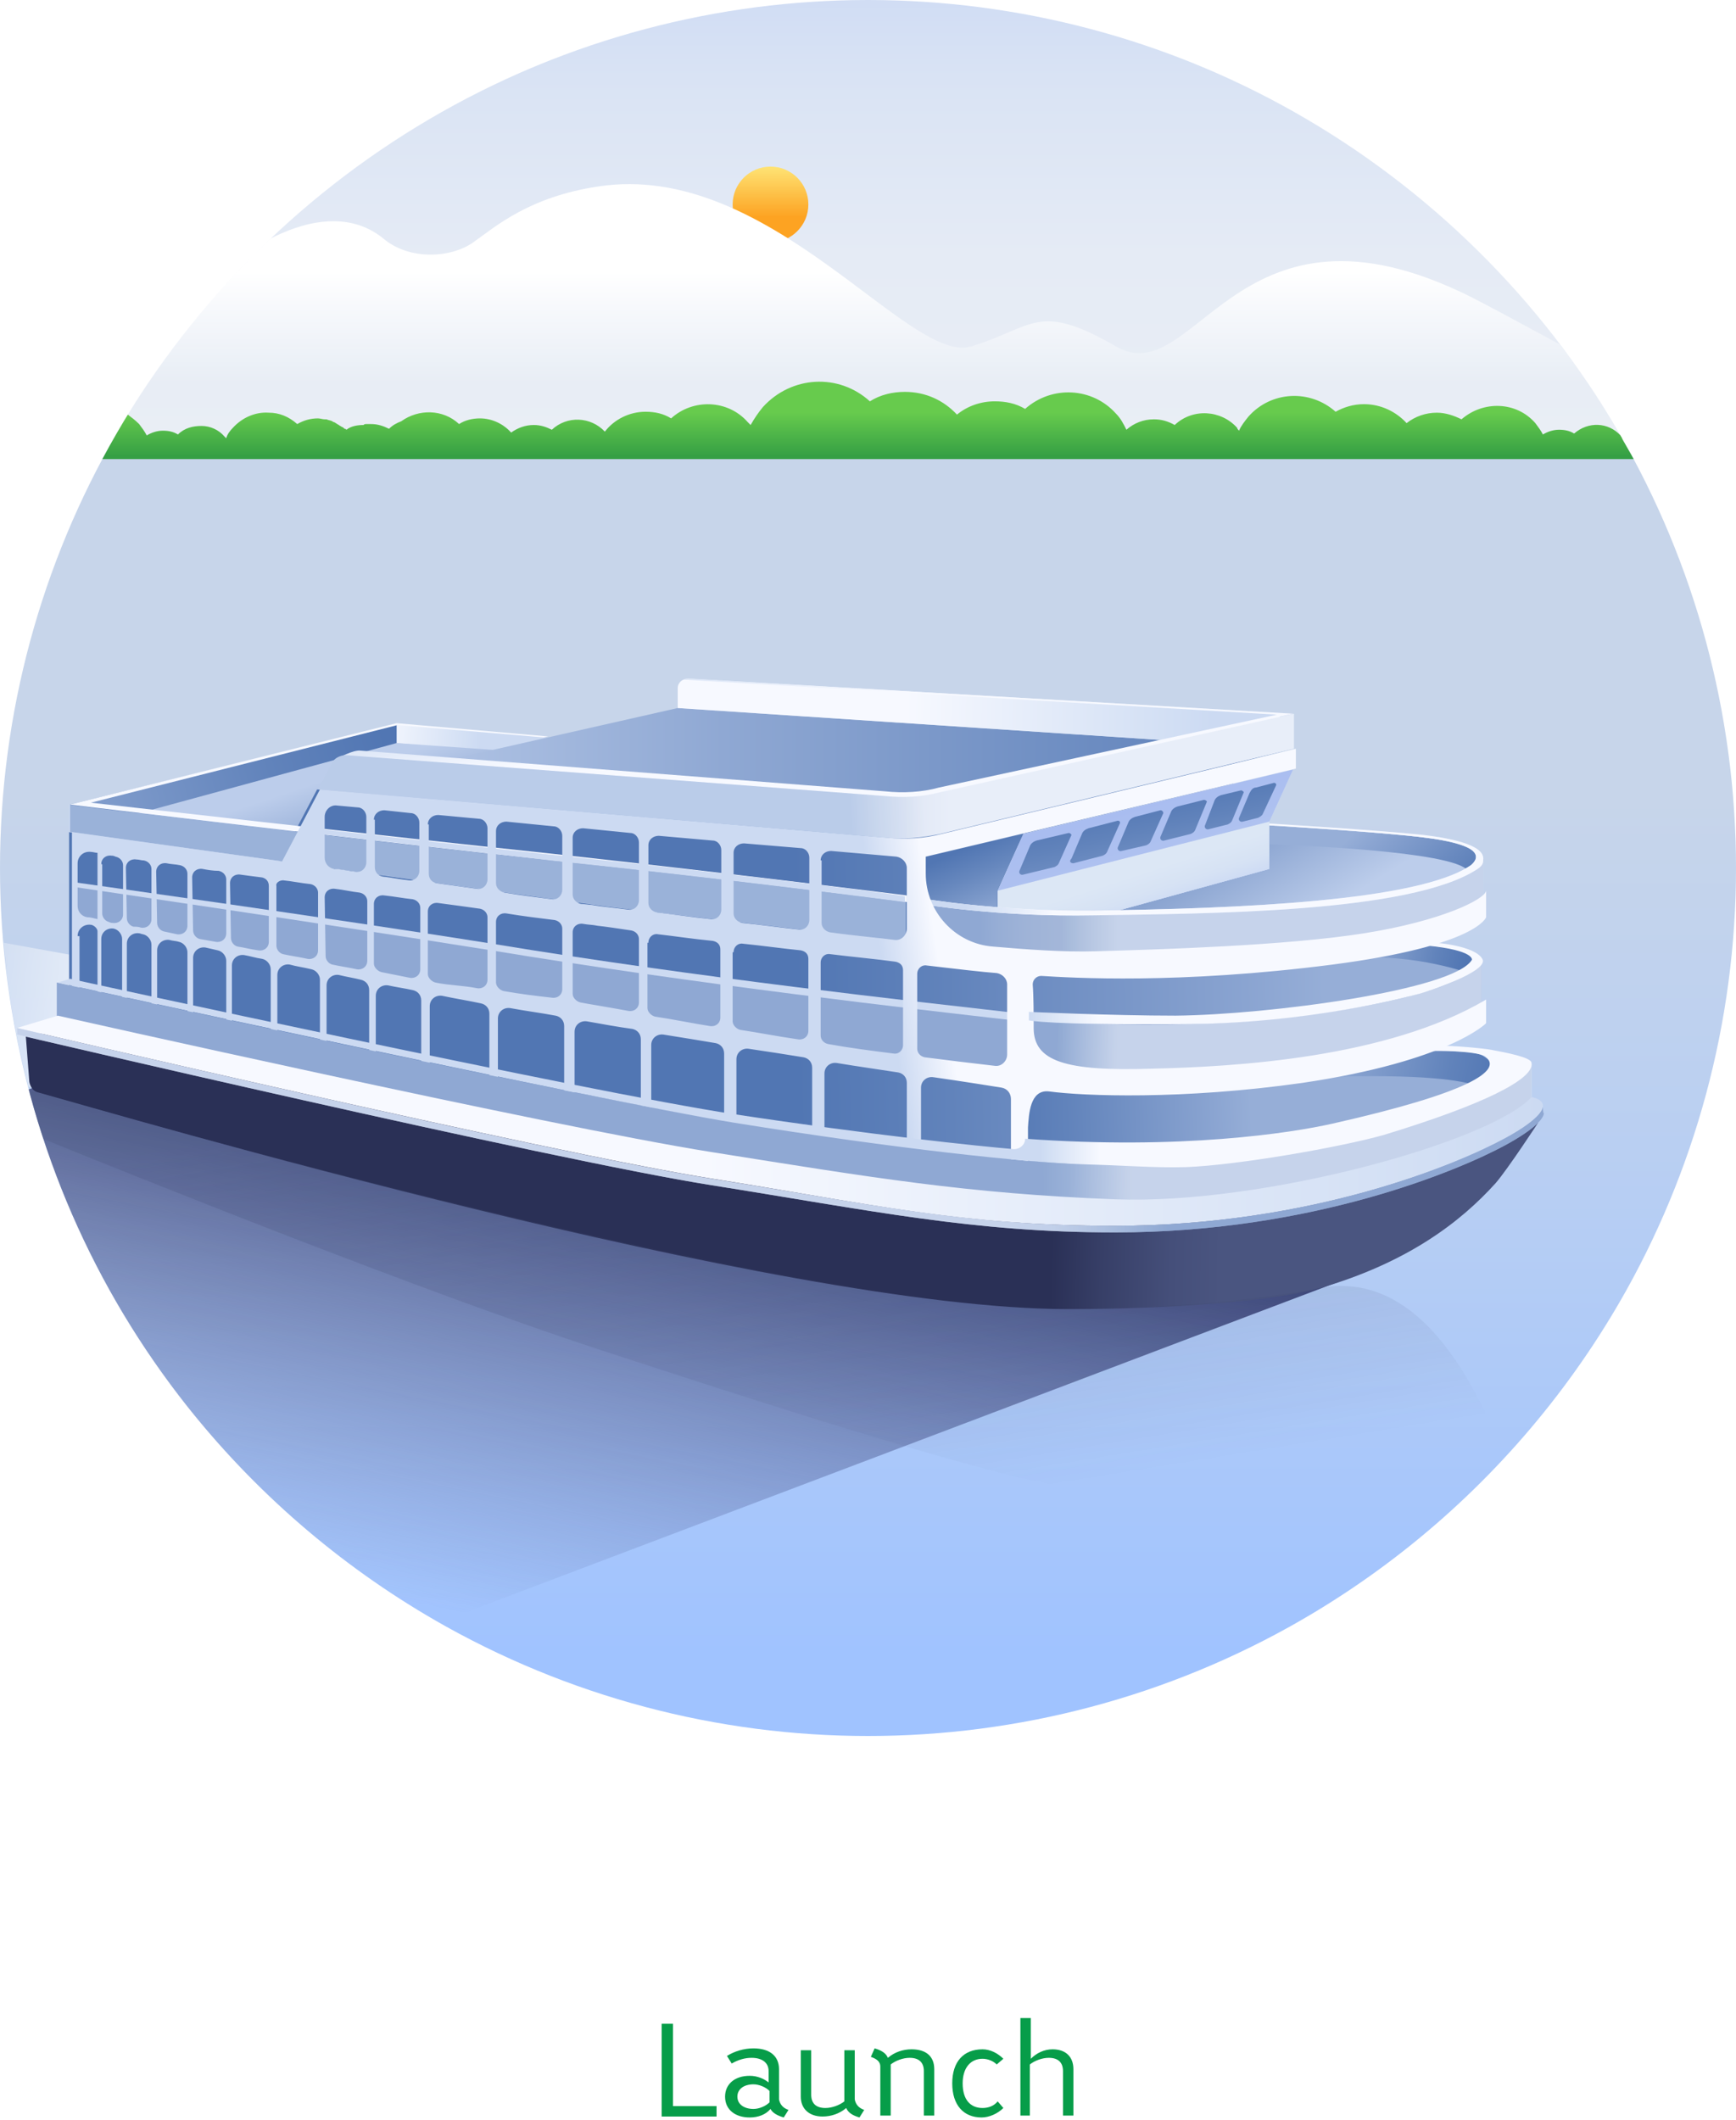 <?xml version="1.0" encoding="utf-8"?>
<!-- Generator: Adobe Illustrator 24.3.0, SVG Export Plug-In . SVG Version: 6.00 Build 0)  -->
<svg version="1.1" id="Layer_1" xmlns="http://www.w3.org/2000/svg" xmlns:xlink="http://www.w3.org/1999/xlink" x="0px" y="0px"
	 viewBox="0 0 183.4 224" style="enable-background:new 0 0 183.4 224;" xml:space="preserve">
<style type="text/css">
	.st0{fill:#FFFFFF;}
	.st1{fill:#FFE576;}
	.st2{fill:#FA5769;}
	.st3{fill:#FF6470;}
	.st4{fill:#FF3D33;}
	.st5{fill:#6D3D3D;}
	.st6{fill:#F89021;}
	.st7{fill:#FDC45B;}
	.st8{fill:#FFD04D;}
	.st9{fill:#373C97;}
	.st10{fill:#24284D;}
	.st11{fill:#FCA785;}
	.st12{fill:#EACEB0;}
	.st13{fill:#FEDF07;}
	.st14{fill:#FD9915;}
	.st15{fill:#73F68A;}
	.st16{fill:#15CE52;}
	.st17{fill:#13B25D;}
	.st18{fill:#3F8E54;}
	.st19{fill:#079D49;}
	.st20{fill:#567589;}
	.st21{fill:#A2C6DD;}
	.st22{clip-path:url(#SVGID_6_);fill:url(#SVGID_7_);}
	.st23{clip-path:url(#SVGID_9_);fill:url(#SVGID_10_);}
	.st24{clip-path:url(#SVGID_12_);fill:url(#SVGID_13_);}
	.st25{clip-path:url(#SVGID_15_);fill:url(#SVGID_16_);}
	.st26{clip-path:url(#SVGID_18_);fill:url(#SVGID_19_);}
	.st27{clip-path:url(#SVGID_22_);fill:url(#SVGID_23_);}
	.st28{clip-path:url(#SVGID_26_);fill:url(#SVGID_27_);}
	.st29{clip-path:url(#SVGID_29_);fill:url(#SVGID_30_);}
	.st30{clip-path:url(#SVGID_32_);fill:url(#SVGID_33_);}
	.st31{clip-path:url(#SVGID_35_);fill:url(#SVGID_36_);}
	.st32{clip-path:url(#SVGID_38_);fill:url(#SVGID_39_);}
	.st33{clip-path:url(#SVGID_41_);fill:url(#SVGID_42_);}
	.st34{clip-path:url(#SVGID_45_);fill:url(#SVGID_46_);}
	.st35{clip-path:url(#SVGID_49_);fill:url(#SVGID_50_);}
	.st36{clip-path:url(#SVGID_53_);fill:url(#SVGID_54_);}
	.st37{clip-path:url(#SVGID_56_);fill:url(#SVGID_57_);}
	.st38{clip-path:url(#SVGID_62_);fill:url(#SVGID_63_);}
	.st39{clip-path:url(#SVGID_65_);fill:url(#SVGID_66_);}
	.st40{fill-rule:evenodd;clip-rule:evenodd;}
	.st41{fill-rule:evenodd;clip-rule:evenodd;fill:#231F20;}
	.st42{fill:#0B9949;}
	.st43{fill:#057832;}
	.st44{clip-path:url(#SVGID_68_);}
	.st45{fill:url(#SVGID_69_);}
	.st46{fill:url(#SVGID_70_);}
	.st47{fill:url(#SVGID_71_);}
	.st48{fill:url(#SVGID_72_);}
	.st49{fill:url(#SVGID_73_);}
	.st50{fill:url(#SVGID_74_);}
	.st51{fill:url(#SVGID_75_);}
	.st52{fill:url(#SVGID_76_);}
	.st53{fill:url(#SVGID_77_);}
	.st54{fill:url(#SVGID_78_);}
	.st55{fill:url(#SVGID_79_);}
	.st56{fill:url(#SVGID_80_);}
	.st57{fill:url(#SVGID_81_);}
	.st58{fill:url(#SVGID_82_);}
	.st59{fill:url(#SVGID_83_);}
	.st60{fill:url(#SVGID_84_);}
	.st61{fill:url(#SVGID_85_);}
	.st62{fill:url(#SVGID_86_);}
	.st63{fill:url(#SVGID_87_);}
	.st64{fill:url(#SVGID_88_);}
	.st65{fill:url(#SVGID_89_);}
	.st66{opacity:0.4;fill:url(#SVGID_90_);}
	.st67{fill:url(#SVGID_91_);}
	.st68{fill:url(#SVGID_92_);}
	.st69{opacity:0.5;fill:url(#SVGID_93_);}
	.st70{fill:url(#SVGID_94_);}
	.st71{fill:url(#SVGID_95_);}
	.st72{fill:url(#SVGID_96_);}
	.st73{opacity:0.5;fill:url(#SVGID_97_);}
	.st74{fill:url(#SVGID_98_);}
	.st75{fill:url(#SVGID_99_);}
	.st76{fill:url(#SVGID_100_);}
	.st77{fill:url(#SVGID_101_);}
	.st78{fill:url(#SVGID_102_);}
	.st79{fill:url(#SVGID_103_);}
	.st80{fill:url(#SVGID_104_);}
	.st81{fill:url(#SVGID_105_);}
	.st82{fill:url(#SVGID_106_);}
	.st83{fill:url(#SVGID_107_);}
	.st84{fill:url(#SVGID_108_);}
	.st85{opacity:0.5;fill:url(#SVGID_109_);}
	.st86{fill:url(#SVGID_110_);}
	.st87{fill:url(#SVGID_111_);}
	.st88{fill:url(#SVGID_112_);}
	.st89{opacity:0.5;fill:url(#SVGID_113_);}
	.st90{opacity:0.3;fill:url(#SVGID_114_);}
	.st91{fill:url(#SVGID_115_);}
	.st92{fill:url(#SVGID_116_);}
	.st93{opacity:0.15;fill:url(#SVGID_117_);}
	.st94{fill:url(#SVGID_118_);}
	.st95{fill:none;}
	.st96{fill:url(#SVGID_119_);}
	.st97{fill:url(#SVGID_120_);}
	.st98{fill:url(#SVGID_121_);}
	.st99{fill:url(#SVGID_122_);}
	.st100{clip-path:url(#SVGID_124_);}
	.st101{opacity:0.5;fill:#DEEAFF;}
	.st102{fill:url(#SVGID_125_);}
	.st103{opacity:0.1;fill:#CC0000;enable-background:new    ;}
	.st104{fill:url(#SVGID_126_);}
	.st105{fill:url(#SVGID_127_);}
	.st106{clip-path:url(#SVGID_129_);}
	.st107{fill:url(#SVGID_130_);}
	.st108{opacity:0.3;fill:url(#SVGID_131_);enable-background:new    ;}
	.st109{fill:url(#SVGID_132_);}
	.st110{fill:url(#SVGID_133_);}
	.st111{fill:url(#SVGID_134_);}
	.st112{fill:url(#SVGID_135_);}
	.st113{fill:url(#SVGID_136_);}
	.st114{opacity:0.1;fill:#221F1F;}
	.st115{fill:url(#SVGID_137_);}
	.st116{fill:url(#SVGID_138_);}
	.st117{fill:url(#SVGID_139_);}
	.st118{fill:url(#SVGID_140_);}
	.st119{fill:url(#SVGID_141_);}
	.st120{fill:url(#SVGID_142_);}
	.st121{fill:url(#SVGID_143_);}
	.st122{opacity:0.15;fill:#2E3192;}
	.st123{fill:url(#SVGID_144_);}
	.st124{fill:url(#SVGID_145_);}
	.st125{fill:url(#SVGID_146_);}
	.st126{fill:url(#SVGID_147_);}
	.st127{fill:url(#SVGID_148_);}
	.st128{fill:url(#SVGID_149_);}
	.st129{fill:url(#SVGID_150_);}
	.st130{fill:url(#SVGID_151_);}
	.st131{clip-path:url(#SVGID_153_);}
	.st132{fill:url(#SVGID_154_);}
	.st133{fill:url(#SVGID_155_);}
	.st134{fill:url(#SVGID_156_);}
	.st135{opacity:0.3;fill:url(#SVGID_157_);enable-background:new    ;}
	.st136{fill:url(#SVGID_158_);}
	.st137{opacity:0.15;fill:#CC0000;enable-background:new    ;}
	.st138{fill:url(#SVGID_159_);}
	.st139{fill:url(#SVGID_160_);}
	.st140{fill:url(#SVGID_161_);}
	.st141{fill:url(#SVGID_162_);}
	.st142{fill:url(#SVGID_163_);}
	.st143{fill:url(#SVGID_164_);}
	.st144{fill:url(#SVGID_165_);}
	.st145{fill:url(#SVGID_166_);}
	.st146{fill:url(#SVGID_167_);}
	.st147{opacity:0.3;}
	.st148{fill:#6085D8;}
	.st149{opacity:0.4;fill:#6085D8;}
	.st150{fill:url(#SVGID_168_);}
	.st151{fill:url(#SVGID_169_);}
	.st152{fill:url(#SVGID_170_);}
	.st153{opacity:0.3;fill:url(#SVGID_171_);}
	.st154{fill:url(#SVGID_172_);}
	.st155{opacity:0.3;fill:url(#SVGID_173_);}
	.st156{fill:url(#SVGID_174_);}
	.st157{fill:#A7ADC7;}
	.st158{fill:#7396E5;}
	.st159{fill:url(#SVGID_175_);}
	.st160{fill:#EDF1FD;}
	.st161{fill:#C7D7FF;}
	.st162{fill:url(#SVGID_176_);}
	.st163{fill:url(#SVGID_177_);}
	.st164{fill:url(#SVGID_178_);}
	.st165{fill:url(#SVGID_179_);}
	.st166{fill:url(#SVGID_180_);}
	.st167{fill:url(#SVGID_181_);}
	.st168{fill:url(#SVGID_182_);}
	.st169{fill:url(#SVGID_183_);}
	.st170{fill:url(#SVGID_184_);}
	.st171{fill:url(#SVGID_185_);}
	.st172{fill:url(#SVGID_186_);}
	.st173{fill:url(#SVGID_187_);}
	.st174{filter:url(#Adobe_OpacityMaskFilter);}
	.st175{mask:url(#SVGID_188_);}
	.st176{fill:#003756;}
	.st177{fill:url(#SVGID_189_);}
	.st178{fill:url(#SVGID_190_);}
	.st179{fill:url(#SVGID_191_);}
	.st180{fill:url(#SVGID_192_);}
	.st181{fill:url(#SVGID_193_);}
	.st182{filter:url(#Adobe_OpacityMaskFilter_1_);}
	.st183{mask:url(#SVGID_194_);}
	.st184{fill:url(#SVGID_195_);}
	.st185{opacity:0.3;fill:#6085D8;}
	.st186{clip-path:url(#SVGID_197_);}
	.st187{fill:url(#SVGID_198_);}
	.st188{fill:url(#SVGID_199_);}
	.st189{opacity:0.5;}
	.st190{fill:url(#SVGID_200_);}
	.st191{fill:url(#SVGID_201_);}
	.st192{fill:url(#SVGID_202_);}
	.st193{fill:url(#SVGID_203_);}
	.st194{fill:url(#SVGID_204_);}
	.st195{fill:url(#SVGID_205_);}
	.st196{fill:url(#SVGID_206_);}
	.st197{fill:url(#SVGID_207_);}
	.st198{fill:url(#SVGID_208_);}
	.st199{fill:url(#SVGID_209_);}
	.st200{fill:url(#SVGID_210_);}
	.st201{fill:url(#SVGID_211_);}
	.st202{fill:url(#SVGID_212_);}
	.st203{fill:url(#SVGID_213_);}
	.st204{fill:url(#SVGID_214_);}
	.st205{fill:url(#SVGID_215_);}
	.st206{fill:url(#SVGID_216_);}
	.st207{fill:url(#SVGID_217_);}
	.st208{fill:url(#SVGID_218_);}
	.st209{opacity:0.7;clip-path:url(#SVGID_220_);}
	.st210{fill-rule:evenodd;clip-rule:evenodd;fill:url(#SVGID_221_);}
	.st211{fill-rule:evenodd;clip-rule:evenodd;fill:url(#SVGID_222_);}
	.st212{fill-rule:evenodd;clip-rule:evenodd;fill:url(#SVGID_223_);}
	.st213{fill-rule:evenodd;clip-rule:evenodd;fill:url(#SVGID_224_);}
	.st214{fill-rule:evenodd;clip-rule:evenodd;fill:url(#SVGID_225_);}
	.st215{fill-rule:evenodd;clip-rule:evenodd;fill:url(#SVGID_226_);}
	.st216{fill:url(#SVGID_227_);}
	.st217{fill:url(#SVGID_228_);}
	.st218{fill:url(#SVGID_229_);}
	.st219{opacity:0.2;fill:#231F20;}
	.st220{fill:url(#SVGID_230_);}
	.st221{fill:url(#SVGID_231_);}
	.st222{fill:none;stroke:#2DB24A;stroke-width:0.824;stroke-miterlimit:10;}
	.st223{fill:url(#SVGID_232_);}
	.st224{fill:url(#SVGID_233_);}
	.st225{fill:url(#SVGID_234_);}
	.st226{fill:url(#SVGID_235_);}
	.st227{fill:url(#SVGID_236_);}
	.st228{fill:url(#SVGID_237_);}
	.st229{fill:url(#SVGID_238_);}
	.st230{fill:url(#SVGID_239_);}
	.st231{fill:url(#SVGID_240_);}
	.st232{fill:url(#SVGID_241_);}
	.st233{fill:url(#SVGID_242_);}
	.st234{fill:url(#SVGID_243_);}
	.st235{fill:url(#SVGID_244_);}
	.st236{fill:url(#SVGID_245_);}
	.st237{fill:url(#SVGID_246_);}
	.st238{fill:url(#SVGID_247_);}
	.st239{fill:url(#SVGID_248_);}
	.st240{fill:url(#SVGID_249_);}
	.st241{fill:url(#SVGID_250_);}
	.st242{fill:url(#SVGID_251_);}
	.st243{fill:url(#SVGID_252_);}
	.st244{fill:url(#SVGID_253_);}
	.st245{fill:url(#SVGID_254_);}
	.st246{fill:url(#SVGID_255_);}
	.st247{fill:url(#SVGID_256_);}
	.st248{fill:url(#SVGID_257_);}
	.st249{fill:url(#SVGID_258_);}
	.st250{fill:url(#SVGID_259_);}
	.st251{fill:url(#SVGID_260_);}
	.st252{fill:url(#SVGID_261_);}
	.st253{fill:url(#SVGID_262_);}
	.st254{fill:url(#SVGID_263_);}
	.st255{fill:url(#SVGID_264_);}
	.st256{fill:url(#SVGID_265_);}
	.st257{fill:url(#SVGID_266_);}
	.st258{fill:url(#SVGID_267_);}
	.st259{opacity:0.3;fill:url(#SVGID_268_);}
	.st260{fill:url(#SVGID_269_);}
	.st261{opacity:0.3;fill:url(#SVGID_270_);}
	.st262{fill:url(#SVGID_271_);}
	.st263{fill:url(#SVGID_272_);}
	.st264{fill:url(#SVGID_273_);}
	.st265{fill:url(#SVGID_274_);}
	.st266{opacity:0.8;fill:url(#SVGID_275_);}
	.st267{fill:url(#SVGID_276_);}
	.st268{fill:url(#SVGID_277_);}
	.st269{fill:url(#SVGID_278_);}
	.st270{fill:url(#SVGID_279_);}
	.st271{fill:url(#SVGID_280_);}
	.st272{fill:url(#SVGID_281_);}
	.st273{fill:url(#SVGID_282_);}
	.st274{fill:url(#SVGID_283_);}
	.st275{fill:url(#SVGID_284_);}
	.st276{fill:url(#SVGID_285_);}
	.st277{fill:url(#SVGID_286_);}
	.st278{fill:url(#SVGID_287_);}
	.st279{fill:url(#SVGID_288_);}
	.st280{fill:url(#SVGID_289_);}
	.st281{fill:url(#SVGID_290_);}
	.st282{fill:url(#SVGID_291_);}
	.st283{opacity:0.7;}
	.st284{fill-rule:evenodd;clip-rule:evenodd;fill:#221F1F;}
	.st285{fill:#079849;}
	.st286{fill:#079C49;}
	.st287{fill:#09783D;}
	.st288{opacity:9.000000e-02;fill:#FFFFFF;}
	.st289{fill:url(#SVGID_292_);}
	.st290{opacity:0.3;fill:url(#SVGID_293_);enable-background:new    ;}
	.st291{fill:url(#SVGID_294_);}
	.st292{fill:url(#SVGID_295_);}
	.st293{opacity:7.000000e-02;}
	.st294{fill:url(#SVGID_296_);}
	.st295{fill:url(#SVGID_297_);}
	.st296{fill:url(#SVGID_298_);}
	.st297{fill:url(#SVGID_299_);}
	.st298{opacity:0.1;enable-background:new    ;}
	.st299{fill:url(#SVGID_300_);}
	.st300{opacity:0.8;fill:#FFFFFF;enable-background:new    ;}
	.st301{opacity:0.8;}
	.st302{fill:url(#SVGID_301_);}
	.st303{fill:#FFFFFF;enable-background:new    ;}
	.st304{opacity:0.2;fill:url(#SVGID_302_);}
	.st305{fill:url(#SVGID_303_);}
	.st306{opacity:0.3;fill:url(#SVGID_304_);enable-background:new    ;}
	.st307{opacity:0.3;fill:url(#SVGID_305_);enable-background:new    ;}
	.st308{fill:#7993CB;}
	.st309{opacity:0.7;clip-path:url(#SVGID_307_);fill:#DEEAFF;}
	.st310{opacity:0.7;clip-path:url(#SVGID_307_);fill:#FFFFFF;}
	.st311{clip-path:url(#SVGID_307_);}
	.st312{fill:url(#SVGID_308_);}
	.st313{opacity:0.4;fill:#FFFFFF;}
	.st314{fill:url(#SVGID_309_);}
	.st315{fill:url(#SVGID_310_);}
	.st316{fill:url(#SVGID_311_);}
	.st317{fill:url(#SVGID_312_);}
	.st318{fill:url(#SVGID_313_);}
	.st319{fill:url(#SVGID_314_);}
	.st320{opacity:0.3;fill:url(#SVGID_315_);enable-background:new    ;}
	.st321{fill:url(#SVGID_316_);}
	.st322{opacity:0.2;}
	.st323{fill:url(#SVGID_317_);}
	.st324{fill:url(#SVGID_318_);}
	.st325{fill:#D0001D;}
	.st326{fill:url(#SVGID_319_);}
	.st327{fill:url(#SVGID_320_);}
	.st328{opacity:0.1;fill:#D0001D;enable-background:new    ;}
	.st329{fill:url(#SVGID_321_);}
	.st330{fill:url(#SVGID_322_);}
	.st331{fill:url(#SVGID_323_);}
	.st332{fill:url(#SVGID_324_);}
	.st333{fill:url(#SVGID_325_);}
	.st334{fill:url(#SVGID_326_);}
	.st335{fill:url(#SVGID_327_);}
	.st336{fill:#E0B1A6;}
	.st337{fill:url(#SVGID_328_);}
	.st338{fill:url(#SVGID_329_);}
	.st339{opacity:0.3;fill:url(#SVGID_330_);}
	.st340{fill:url(#SVGID_331_);}
	.st341{fill:url(#SVGID_332_);}
	.st342{fill:url(#SVGID_333_);}
	.st343{fill:url(#SVGID_334_);}
	.st344{fill:url(#SVGID_335_);}
	.st345{fill:url(#SVGID_336_);}
	.st346{fill:url(#SVGID_337_);}
	.st347{opacity:0.3;fill:#FFFFFF;}
	.st348{opacity:0.2;fill:#373C97;}
	.st349{fill:url(#SVGID_338_);}
	.st350{fill:url(#SVGID_339_);}
	.st351{fill:url(#SVGID_340_);}
	.st352{fill:url(#SVGID_341_);}
	.st353{fill:url(#SVGID_342_);}
	.st354{fill:url(#SVGID_343_);}
	.st355{fill:url(#SVGID_344_);}
	.st356{fill:url(#SVGID_345_);}
	.st357{fill:url(#SVGID_346_);}
	.st358{fill:url(#SVGID_347_);}
	.st359{fill:url(#SVGID_348_);}
	.st360{fill:url(#SVGID_349_);}
	.st361{fill:url(#SVGID_350_);}
	.st362{opacity:0.3;fill:url(#SVGID_351_);}
	.st363{fill:url(#SVGID_352_);}
	.st364{opacity:0.3;fill:url(#SVGID_353_);}
	.st365{fill:url(#SVGID_354_);}
	.st366{fill:url(#SVGID_355_);}
	.st367{fill:url(#SVGID_356_);}
	.st368{fill:url(#SVGID_357_);}
	.st369{fill:url(#SVGID_358_);}
	.st370{fill:url(#SVGID_359_);}
	.st371{fill:url(#SVGID_360_);}
	.st372{fill:url(#SVGID_361_);}
	.st373{fill:url(#SVGID_362_);}
	.st374{fill:url(#SVGID_363_);}
	.st375{fill:url(#SVGID_364_);}
	.st376{fill:url(#SVGID_365_);}
	.st377{fill:url(#SVGID_366_);}
	.st378{fill:url(#SVGID_367_);}
	.st379{fill:#1E2672;}
	.st380{fill:url(#SVGID_368_);}
	.st381{fill:url(#SVGID_369_);}
	.st382{fill:url(#SVGID_370_);}
	.st383{fill:url(#SVGID_371_);}
	.st384{fill:url(#SVGID_372_);}
	.st385{fill:url(#SVGID_373_);}
	.st386{opacity:0.7;clip-path:url(#SVGID_375_);fill:#DEEAFF;}
	.st387{opacity:0.7;clip-path:url(#SVGID_375_);fill:#FFFFFF;}
	.st388{clip-path:url(#SVGID_375_);}
	.st389{fill:url(#SVGID_376_);}
	.st390{fill:url(#SVGID_377_);}
	.st391{fill:url(#SVGID_378_);}
	.st392{fill:url(#SVGID_379_);}
	.st393{fill:url(#SVGID_380_);}
	.st394{fill:url(#SVGID_381_);}
	.st395{fill:url(#SVGID_382_);}
	.st396{opacity:0.3;fill:url(#SVGID_383_);enable-background:new    ;}
	.st397{fill:url(#SVGID_384_);}
	.st398{fill:url(#SVGID_385_);}
	.st399{fill:url(#SVGID_386_);}
	.st400{fill:url(#SVGID_387_);}
	.st401{fill:url(#SVGID_388_);}
	.st402{fill:url(#SVGID_389_);}
	.st403{fill:url(#SVGID_390_);}
	.st404{fill:url(#SVGID_391_);}
	.st405{fill:url(#SVGID_392_);}
	.st406{fill:url(#SVGID_393_);}
	.st407{fill:url(#SVGID_394_);}
	.st408{fill:url(#SVGID_395_);}
	.st409{opacity:0.3;fill:url(#SVGID_396_);}
	.st410{fill:url(#SVGID_397_);}
	.st411{fill:url(#SVGID_398_);}
	.st412{fill:url(#SVGID_399_);}
	.st413{fill:url(#SVGID_400_);}
	.st414{fill:url(#SVGID_401_);}
	.st415{fill:url(#SVGID_402_);}
	.st416{fill:url(#SVGID_403_);}
	.st417{fill:url(#SVGID_404_);}
	.st418{fill:url(#SVGID_405_);}
	.st419{fill:url(#SVGID_406_);}
	.st420{fill:url(#SVGID_407_);}
	.st421{fill:url(#SVGID_408_);}
	.st422{fill:url(#SVGID_409_);}
	.st423{fill:url(#SVGID_410_);}
	.st424{fill:url(#SVGID_411_);}
	.st425{fill:none;stroke:#333333;stroke-width:0.25;stroke-miterlimit:10;}
	.st426{clip-path:url(#SVGID_413_);}
	.st427{fill:url(#SVGID_414_);}
	.st428{fill:url(#SVGID_415_);}
	.st429{fill:url(#SVGID_416_);}
	.st430{fill:url(#SVGID_417_);}
	.st431{fill:url(#SVGID_418_);}
	.st432{fill:url(#SVGID_419_);}
	.st433{fill:url(#SVGID_420_);}
	.st434{fill:url(#SVGID_421_);}
	.st435{fill:url(#SVGID_422_);}
	.st436{fill:url(#SVGID_423_);}
	.st437{fill:url(#SVGID_424_);}
	.st438{fill:url(#SVGID_425_);}
	.st439{fill:url(#SVGID_426_);}
	.st440{fill:url(#SVGID_427_);}
	.st441{fill:url(#SVGID_428_);}
	.st442{fill:url(#SVGID_429_);}
	.st443{fill:url(#SVGID_430_);}
	.st444{fill:url(#SVGID_431_);}
	.st445{fill:url(#SVGID_432_);}
	.st446{fill:url(#SVGID_433_);}
	.st447{fill:url(#SVGID_434_);}
	.st448{opacity:0.4;fill:url(#SVGID_435_);enable-background:new    ;}
	.st449{fill:url(#SVGID_436_);}
	.st450{fill:url(#SVGID_437_);}
	.st451{opacity:0.5;fill:url(#SVGID_438_);enable-background:new    ;}
	.st452{fill:url(#SVGID_439_);}
	.st453{fill:url(#SVGID_440_);}
	.st454{fill:url(#SVGID_441_);}
	.st455{opacity:0.5;fill:url(#SVGID_442_);enable-background:new    ;}
	.st456{fill:url(#SVGID_443_);}
	.st457{fill:url(#SVGID_444_);}
	.st458{fill:url(#SVGID_445_);}
	.st459{fill:url(#SVGID_446_);}
	.st460{fill:url(#SVGID_447_);}
	.st461{fill:url(#SVGID_448_);}
	.st462{fill:url(#SVGID_449_);}
	.st463{fill:url(#SVGID_450_);}
	.st464{fill:url(#SVGID_451_);}
	.st465{fill:url(#SVGID_452_);}
	.st466{fill:url(#SVGID_453_);}
	.st467{opacity:0.5;fill:url(#SVGID_454_);enable-background:new    ;}
	.st468{fill:url(#SVGID_455_);}
	.st469{fill:url(#SVGID_456_);}
	.st470{fill:url(#SVGID_457_);}
	.st471{opacity:0.5;fill:url(#SVGID_458_);enable-background:new    ;}
	.st472{opacity:0.3;fill:url(#SVGID_459_);enable-background:new    ;}
	.st473{fill:url(#SVGID_460_);}
	.st474{fill:url(#SVGID_461_);}
	.st475{opacity:0.15;fill:url(#SVGID_462_);enable-background:new    ;}
	.st476{fill:url(#SVGID_463_);}
	.st477{fill:url(#SVGID_464_);}
	.st478{fill:url(#SVGID_465_);}
	.st479{fill:url(#SVGID_466_);}
	.st480{fill:url(#SVGID_467_);}
	.st481{clip-path:url(#SVGID_469_);}
	.st482{opacity:0.5;fill:#DEEAFF;enable-background:new    ;}
	.st483{fill:url(#SVGID_470_);}
	.st484{fill:url(#SVGID_471_);}
	.st485{fill:url(#SVGID_472_);}
	.st486{fill:url(#SVGID_473_);}
	.st487{opacity:0.3;fill:url(#SVGID_474_);enable-background:new    ;}
	.st488{fill:url(#SVGID_475_);}
	.st489{fill:url(#SVGID_476_);}
	.st490{fill:url(#SVGID_477_);}
	.st491{fill:url(#SVGID_478_);}
	.st492{fill:url(#SVGID_479_);}
	.st493{fill:url(#SVGID_480_);}
	.st494{fill:url(#SVGID_481_);}
	.st495{fill:url(#SVGID_482_);}
	.st496{fill:url(#SVGID_483_);}
	.st497{fill:url(#SVGID_484_);}
	.st498{opacity:0.15;fill:#2E3192;enable-background:new    ;}
	.st499{fill:url(#SVGID_485_);}
	.st500{fill:url(#SVGID_486_);}
	.st501{fill:url(#SVGID_487_);}
	.st502{opacity:0.1;fill:#221F1F;enable-background:new    ;}
	.st503{fill:url(#SVGID_488_);}
	.st504{fill:url(#SVGID_489_);}
	.st505{fill:url(#SVGID_490_);}
	.st506{fill:url(#SVGID_491_);}
	.st507{fill:url(#SVGID_492_);}
	.st508{fill:url(#SVGID_493_);}
	.st509{fill:url(#SVGID_494_);}
	.st510{opacity:0.3;fill:url(#SVGID_495_);enable-background:new    ;}
	.st511{fill:url(#SVGID_496_);}
	.st512{fill:url(#SVGID_497_);}
	.st513{fill:url(#SVGID_498_);}
	.st514{opacity:0.2;fill:#CC0000;enable-background:new    ;}
	.st515{fill:url(#SVGID_499_);}
	.st516{fill:url(#SVGID_500_);}
	.st517{fill:url(#SVGID_501_);}
	.st518{fill:url(#SVGID_502_);}
	.st519{fill:url(#SVGID_503_);}
	.st520{fill:url(#SVGID_504_);}
	.st521{fill:url(#SVGID_505_);}
	.st522{opacity:0.7;clip-path:url(#SVGID_507_);fill:#DEEAFF;enable-background:new    ;}
	.st523{opacity:0.7;clip-path:url(#SVGID_509_);fill:#FFFFFF;enable-background:new    ;}
	.st524{opacity:0.7;clip-path:url(#SVGID_511_);fill:#FFFFFF;enable-background:new    ;}
	.st525{clip-path:url(#SVGID_513_);}
	.st526{fill:url(#SVGID_514_);}
	.st527{opacity:0.3;fill:#FFFFFF;enable-background:new    ;}
	.st528{fill:url(#SVGID_515_);}
	.st529{fill:url(#SVGID_516_);}
	.st530{fill:url(#SVGID_517_);}
	.st531{fill:url(#SVGID_518_);}
	.st532{fill:url(#SVGID_519_);}
	.st533{fill:url(#SVGID_520_);}
	.st534{opacity:0.3;fill:url(#SVGID_521_);enable-background:new    ;}
	.st535{fill:url(#SVGID_522_);}
	.st536{fill:url(#SVGID_523_);}
	.st537{fill:url(#SVGID_524_);}
	.st538{fill:url(#SVGID_525_);}
	.st539{fill:url(#SVGID_526_);}
	.st540{fill:url(#SVGID_527_);}
	.st541{fill:url(#SVGID_528_);}
	.st542{fill:url(#SVGID_529_);}
	.st543{fill:url(#SVGID_530_);}
	.st544{fill:url(#SVGID_531_);}
	.st545{fill:url(#SVGID_532_);}
	.st546{opacity:0.3;fill:url(#SVGID_533_);enable-background:new    ;}
	.st547{fill:url(#SVGID_534_);}
	.st548{fill:url(#SVGID_535_);}
	.st549{fill:url(#SVGID_536_);}
	.st550{fill:url(#SVGID_537_);}
	.st551{fill:url(#SVGID_538_);}
	.st552{opacity:0.2;fill:#373C97;enable-background:new    ;}
	.st553{fill:url(#SVGID_539_);}
	.st554{fill:url(#SVGID_540_);}
	.st555{fill:url(#SVGID_541_);}
	.st556{fill:url(#SVGID_542_);}
	.st557{fill:url(#SVGID_543_);}
	.st558{fill:url(#SVGID_544_);}
	.st559{fill:url(#SVGID_545_);}
	.st560{fill:url(#SVGID_546_);}
	.st561{fill:url(#SVGID_547_);}
	.st562{fill:url(#SVGID_548_);}
	.st563{clip-path:url(#SVGID_550_);}
	.st564{fill:url(#SVGID_551_);}
	.st565{fill:url(#SVGID_552_);}
	.st566{fill:url(#SVGID_553_);}
	.st567{fill:url(#SVGID_554_);}
	.st568{fill:url(#SVGID_555_);}
	.st569{fill:url(#SVGID_556_);}
	.st570{fill:url(#SVGID_557_);}
	.st571{fill:url(#SVGID_558_);}
	.st572{fill:url(#SVGID_559_);}
	.st573{fill:url(#SVGID_560_);}
	.st574{fill:url(#SVGID_561_);}
	.st575{fill:url(#SVGID_562_);}
	.st576{fill:url(#SVGID_563_);}
	.st577{fill:url(#SVGID_564_);}
	.st578{fill:url(#SVGID_565_);}
	.st579{fill:none;stroke:#2DB24A;stroke-width:0.538;stroke-miterlimit:10;}
	.st580{fill:url(#SVGID_566_);}
	.st581{fill:url(#SVGID_567_);}
	.st582{fill:url(#SVGID_568_);}
	.st583{fill:url(#SVGID_569_);}
	.st584{fill:url(#SVGID_570_);}
	.st585{fill:url(#SVGID_571_);}
	.st586{fill:url(#SVGID_572_);}
	.st587{fill:url(#SVGID_573_);}
	.st588{fill:url(#SVGID_574_);}
	.st589{fill:url(#SVGID_575_);}
	.st590{fill:url(#SVGID_576_);}
	.st591{fill:url(#SVGID_577_);}
	.st592{fill:url(#SVGID_578_);}
	.st593{fill:url(#SVGID_579_);}
	.st594{fill:url(#SVGID_580_);}
	.st595{fill:url(#SVGID_581_);}
	.st596{fill:url(#SVGID_582_);}
	.st597{fill:url(#SVGID_583_);}
	.st598{fill:url(#SVGID_584_);}
	.st599{fill:url(#SVGID_585_);}
	.st600{fill:url(#SVGID_586_);}
	.st601{fill:url(#SVGID_587_);}
	.st602{fill:url(#SVGID_588_);}
	.st603{fill:url(#SVGID_589_);}
	.st604{fill:url(#SVGID_590_);}
	.st605{fill:url(#SVGID_591_);}
	.st606{fill:url(#SVGID_592_);}
	.st607{fill:url(#SVGID_593_);}
	.st608{fill:url(#SVGID_594_);}
	.st609{fill:url(#SVGID_595_);}
	.st610{fill:url(#SVGID_596_);}
	.st611{fill:url(#SVGID_597_);}
	.st612{fill:url(#SVGID_598_);}
	.st613{fill:url(#SVGID_599_);}
	.st614{fill:url(#SVGID_600_);}
	.st615{fill:url(#SVGID_601_);}
	.st616{opacity:0.3;fill:url(#SVGID_602_);}
	.st617{fill:url(#SVGID_603_);}
	.st618{opacity:0.3;fill:url(#SVGID_604_);}
	.st619{fill:url(#SVGID_605_);}
	.st620{fill:url(#SVGID_606_);}
	.st621{fill:url(#SVGID_607_);}
	.st622{opacity:0.8;fill:url(#SVGID_608_);}
	.st623{fill:url(#SVGID_609_);}
	.st624{fill:url(#SVGID_610_);}
	.st625{fill:url(#SVGID_611_);}
	.st626{fill:url(#SVGID_612_);}
	.st627{fill:url(#SVGID_613_);}
	.st628{fill:url(#SVGID_614_);}
	.st629{fill:url(#SVGID_615_);}
	.st630{fill:url(#SVGID_616_);}
	.st631{fill:url(#SVGID_617_);}
	.st632{fill:url(#SVGID_618_);}
	.st633{fill:url(#SVGID_619_);}
	.st634{fill:url(#SVGID_620_);}
	.st635{fill:url(#SVGID_621_);}
	.st636{fill:url(#SVGID_622_);}
	.st637{fill:url(#SVGID_623_);}
	.st638{opacity:0.3;fill:url(#SVGID_624_);enable-background:new    ;}
	.st639{fill:url(#SVGID_625_);}
	.st640{fill:url(#SVGID_626_);}
	.st641{fill:url(#SVGID_627_);}
	.st642{fill:url(#SVGID_628_);}
	.st643{fill:url(#SVGID_629_);}
	.st644{fill:url(#SVGID_630_);}
	.st645{fill:url(#SVGID_631_);}
	.st646{fill:url(#SVGID_632_);}
	.st647{opacity:0.2;fill:url(#SVGID_633_);}
	.st648{fill:url(#SVGID_634_);}
	.st649{opacity:0.3;fill:url(#SVGID_635_);enable-background:new    ;}
	.st650{opacity:0.3;fill:url(#SVGID_636_);enable-background:new    ;}
	.st651{clip-path:url(#SVGID_638_);}
	.st652{fill:url(#SVGID_639_);}
	.st653{fill:url(#SVGID_640_);}
	.st654{fill:url(#SVGID_641_);}
	.st655{fill:url(#SVGID_642_);}
	.st656{fill:url(#SVGID_643_);}
	.st657{fill:url(#SVGID_644_);}
	.st658{fill:url(#SVGID_645_);}
	.st659{fill:url(#SVGID_646_);}
	.st660{fill:url(#SVGID_647_);}
	.st661{fill:url(#SVGID_648_);}
	.st662{fill:url(#SVGID_649_);}
	.st663{fill:url(#SVGID_650_);}
	.st664{fill:url(#SVGID_651_);}
	.st665{fill:url(#SVGID_652_);}
	.st666{fill:url(#SVGID_653_);}
	.st667{fill:url(#SVGID_654_);}
	.st668{fill:url(#SVGID_655_);}
	.st669{fill:url(#SVGID_656_);}
	.st670{fill:url(#SVGID_657_);}
	.st671{fill:url(#SVGID_658_);}
	.st672{fill:url(#SVGID_659_);}
	.st673{opacity:0.4;fill:url(#SVGID_660_);enable-background:new    ;}
	.st674{fill:url(#SVGID_661_);}
	.st675{fill:url(#SVGID_662_);}
	.st676{opacity:0.5;fill:url(#SVGID_663_);enable-background:new    ;}
	.st677{fill:url(#SVGID_664_);}
	.st678{fill:url(#SVGID_665_);}
	.st679{fill:url(#SVGID_666_);}
	.st680{opacity:0.5;fill:url(#SVGID_667_);enable-background:new    ;}
	.st681{fill:url(#SVGID_668_);}
	.st682{fill:url(#SVGID_669_);}
	.st683{fill:url(#SVGID_670_);}
	.st684{fill:url(#SVGID_671_);}
	.st685{fill:url(#SVGID_672_);}
	.st686{fill:url(#SVGID_673_);}
	.st687{fill:url(#SVGID_674_);}
	.st688{fill:url(#SVGID_675_);}
	.st689{fill:url(#SVGID_676_);}
	.st690{fill:url(#SVGID_677_);}
	.st691{fill:url(#SVGID_678_);}
	.st692{opacity:0.5;fill:url(#SVGID_679_);enable-background:new    ;}
	.st693{fill:url(#SVGID_680_);}
	.st694{fill:url(#SVGID_681_);}
	.st695{fill:url(#SVGID_682_);}
	.st696{opacity:0.5;fill:url(#SVGID_683_);enable-background:new    ;}
	.st697{opacity:0.3;fill:url(#SVGID_684_);enable-background:new    ;}
	.st698{fill:url(#SVGID_685_);}
	.st699{fill:url(#SVGID_686_);}
	.st700{opacity:0.15;fill:url(#SVGID_687_);enable-background:new    ;}
	.st701{fill:url(#SVGID_688_);}
	.st702{fill:url(#SVGID_689_);}
	.st703{fill:url(#SVGID_690_);}
	.st704{fill:url(#SVGID_691_);}
	.st705{fill:url(#SVGID_692_);}
	.st706{clip-path:url(#SVGID_694_);}
	.st707{fill:url(#SVGID_695_);}
	.st708{fill:url(#SVGID_696_);}
	.st709{fill:url(#SVGID_697_);}
	.st710{fill:url(#SVGID_698_);}
	.st711{opacity:0.3;fill:url(#SVGID_699_);enable-background:new    ;}
	.st712{fill:url(#SVGID_700_);}
	.st713{fill:url(#SVGID_701_);}
	.st714{fill:url(#SVGID_702_);}
	.st715{fill:url(#SVGID_703_);}
	.st716{fill:url(#SVGID_704_);}
	.st717{fill:url(#SVGID_705_);}
	.st718{fill:url(#SVGID_706_);}
	.st719{fill:url(#SVGID_707_);}
	.st720{fill:url(#SVGID_708_);}
	.st721{fill:url(#SVGID_709_);}
	.st722{fill:url(#SVGID_710_);}
	.st723{fill:url(#SVGID_711_);}
	.st724{fill:url(#SVGID_712_);}
	.st725{fill:url(#SVGID_713_);}
	.st726{fill:url(#SVGID_714_);}
	.st727{fill:url(#SVGID_715_);}
	.st728{fill:url(#SVGID_716_);}
	.st729{fill:url(#SVGID_717_);}
	.st730{fill:url(#SVGID_718_);}
	.st731{fill:url(#SVGID_719_);}
	.st732{opacity:0.3;fill:url(#SVGID_720_);enable-background:new    ;}
	.st733{fill:url(#SVGID_721_);}
	.st734{fill:url(#SVGID_722_);}
	.st735{fill:url(#SVGID_723_);}
	.st736{fill:url(#SVGID_724_);}
	.st737{fill:url(#SVGID_725_);}
	.st738{fill:url(#SVGID_726_);}
	.st739{fill:url(#SVGID_727_);}
	.st740{fill:url(#SVGID_728_);}
	.st741{fill:url(#SVGID_729_);}
	.st742{fill:url(#SVGID_730_);}
	.st743{opacity:0.7;clip-path:url(#SVGID_732_);fill:#DEEAFF;enable-background:new    ;}
	.st744{opacity:0.7;clip-path:url(#SVGID_734_);fill:#FFFFFF;enable-background:new    ;}
	.st745{opacity:0.7;clip-path:url(#SVGID_736_);fill:#FFFFFF;enable-background:new    ;}
	.st746{clip-path:url(#SVGID_738_);}
	.st747{fill:url(#SVGID_739_);}
	.st748{fill:url(#SVGID_740_);}
	.st749{fill:url(#SVGID_741_);}
	.st750{fill:url(#SVGID_742_);}
	.st751{fill:url(#SVGID_743_);}
	.st752{fill:url(#SVGID_744_);}
	.st753{fill:url(#SVGID_745_);}
	.st754{opacity:0.3;fill:url(#SVGID_746_);enable-background:new    ;}
	.st755{fill:url(#SVGID_747_);}
	.st756{fill:url(#SVGID_748_);}
	.st757{fill:url(#SVGID_749_);}
	.st758{fill:url(#SVGID_750_);}
	.st759{fill:url(#SVGID_751_);}
	.st760{fill:url(#SVGID_752_);}
	.st761{fill:url(#SVGID_753_);}
	.st762{fill:url(#SVGID_754_);}
	.st763{fill:url(#SVGID_755_);}
	.st764{fill:url(#SVGID_756_);}
	.st765{fill:url(#SVGID_757_);}
	.st766{opacity:0.3;fill:url(#SVGID_758_);enable-background:new    ;}
	.st767{fill:url(#SVGID_759_);}
	.st768{fill:url(#SVGID_760_);}
	.st769{fill:url(#SVGID_761_);}
	.st770{fill:url(#SVGID_762_);}
	.st771{fill:url(#SVGID_763_);}
	.st772{fill:url(#SVGID_764_);}
	.st773{fill:url(#SVGID_765_);}
	.st774{fill:url(#SVGID_766_);}
	.st775{fill:url(#SVGID_767_);}
	.st776{fill:url(#SVGID_768_);}
	.st777{fill:url(#SVGID_769_);}
	.st778{fill:url(#SVGID_770_);}
	.st779{fill:url(#SVGID_771_);}
	.st780{fill:url(#SVGID_772_);}
	.st781{fill:url(#SVGID_773_);}
	.st782{clip-path:url(#SVGID_775_);}
	.st783{fill:url(#SVGID_776_);}
	.st784{fill:url(#SVGID_777_);}
	.st785{fill:url(#SVGID_778_);}
	.st786{fill:url(#SVGID_779_);}
	.st787{fill:url(#SVGID_780_);}
	.st788{fill:url(#SVGID_781_);}
	.st789{fill:url(#SVGID_782_);}
	.st790{fill:url(#SVGID_783_);}
	.st791{fill:url(#SVGID_784_);}
	.st792{fill:url(#SVGID_785_);}
	.st793{fill:url(#SVGID_786_);}
	.st794{fill:url(#SVGID_787_);}
	.st795{fill:url(#SVGID_788_);}
	.st796{fill:url(#SVGID_789_);}
	.st797{fill:url(#SVGID_790_);}
	.st798{fill:none;stroke:#2DB24A;stroke-width:0.217;stroke-miterlimit:10;}
	.st799{fill:url(#SVGID_791_);}
	.st800{fill:url(#SVGID_792_);}
	.st801{fill:url(#SVGID_793_);}
	.st802{fill:url(#SVGID_794_);}
	.st803{fill:url(#SVGID_795_);}
	.st804{fill:url(#SVGID_796_);}
	.st805{fill:url(#SVGID_797_);}
	.st806{fill:url(#SVGID_798_);}
	.st807{fill:url(#SVGID_799_);}
	.st808{fill:url(#SVGID_800_);}
	.st809{fill:url(#SVGID_801_);}
	.st810{fill:url(#SVGID_802_);}
	.st811{fill:url(#SVGID_803_);}
	.st812{fill:url(#SVGID_804_);}
	.st813{fill:url(#SVGID_805_);}
	.st814{fill:url(#SVGID_806_);}
	.st815{fill:url(#SVGID_807_);}
	.st816{fill:url(#SVGID_808_);}
	.st817{fill:url(#SVGID_809_);}
	.st818{fill:url(#SVGID_810_);}
	.st819{fill:url(#SVGID_811_);}
	.st820{fill:url(#SVGID_812_);}
	.st821{fill:url(#SVGID_813_);}
	.st822{fill:url(#SVGID_814_);}
	.st823{fill:url(#SVGID_815_);}
	.st824{fill:url(#SVGID_816_);}
	.st825{fill:url(#SVGID_817_);}
	.st826{fill:url(#SVGID_818_);}
	.st827{fill:url(#SVGID_819_);}
	.st828{fill:url(#SVGID_820_);}
	.st829{fill:url(#SVGID_821_);}
	.st830{fill:url(#SVGID_822_);}
	.st831{fill:url(#SVGID_823_);}
	.st832{fill:url(#SVGID_824_);}
	.st833{fill:url(#SVGID_825_);}
	.st834{fill:url(#SVGID_826_);}
	.st835{opacity:0.3;fill:url(#SVGID_827_);}
	.st836{fill:url(#SVGID_828_);}
	.st837{opacity:0.3;fill:url(#SVGID_829_);}
	.st838{fill:url(#SVGID_830_);}
	.st839{fill:url(#SVGID_831_);}
	.st840{fill:url(#SVGID_832_);}
	.st841{opacity:0.8;fill:url(#SVGID_833_);}
	.st842{fill:url(#SVGID_834_);}
	.st843{fill:url(#SVGID_835_);}
	.st844{fill:url(#SVGID_836_);}
	.st845{fill:url(#SVGID_837_);}
	.st846{fill:url(#SVGID_838_);}
	.st847{fill:url(#SVGID_839_);}
	.st848{fill:url(#SVGID_840_);}
	.st849{fill:url(#SVGID_841_);}
	.st850{fill:url(#SVGID_842_);}
	.st851{fill:url(#SVGID_843_);}
	.st852{fill:url(#SVGID_844_);}
	.st853{fill:url(#SVGID_845_);}
	.st854{fill:url(#SVGID_846_);}
	.st855{fill:url(#SVGID_847_);}
	.st856{fill:url(#SVGID_848_);}
	.st857{opacity:0.3;fill:url(#SVGID_849_);enable-background:new    ;}
	.st858{fill:url(#SVGID_850_);}
	.st859{fill:url(#SVGID_851_);}
	.st860{fill:url(#SVGID_852_);}
	.st861{fill:url(#SVGID_853_);}
	.st862{fill:url(#SVGID_854_);}
	.st863{fill:url(#SVGID_855_);}
	.st864{fill:url(#SVGID_856_);}
	.st865{fill:url(#SVGID_857_);}
	.st866{opacity:0.2;fill:url(#SVGID_858_);}
	.st867{fill:url(#SVGID_859_);}
	.st868{opacity:0.3;fill:url(#SVGID_860_);enable-background:new    ;}
	.st869{opacity:0.3;fill:url(#SVGID_861_);enable-background:new    ;}
</style>
<g>
	<g>
		<g>
			<path class="st19" d="M75.7,222.6v1h-5.8v-9.8h1.2v8.7h4.6L75.7,222.6L75.7,222.6z"/>
			<path class="st19" d="M83.3,222.9l-0.5,0.8c-0.7-0.2-1.2-0.5-1.4-0.9c-0.5,0.6-1.3,0.9-2.2,0.9c-1.5,0-2.6-0.8-2.6-2.2
				c0-1.3,1-2.2,2.6-2.2c0.8,0,1.5,0.3,2,0.7v-1.2c0-0.9-0.7-1.4-1.8-1.4c-0.7,0-1.4,0.2-2.1,0.6l-0.5-0.8c0.8-0.5,1.8-0.8,2.8-0.8
				c1.7,0,2.7,0.8,2.7,2.2v3.2C82.4,222.3,82.7,222.7,83.3,222.9z M81.3,222.1v-1.2c-0.4-0.4-1.1-0.7-1.7-0.7c-1,0-1.7,0.5-1.7,1.3
				s0.7,1.3,1.7,1.3C80.2,222.8,80.9,222.5,81.3,222.1z"/>
			<path class="st19" d="M91.3,222.9l-0.5,0.8c-0.7-0.2-1.2-0.5-1.4-1c-0.7,0.6-1.6,0.9-2.5,0.9c-1.4,0-2.3-0.8-2.3-2.1v-4.9h1.1
				v4.7c0,0.9,0.5,1.4,1.5,1.4c0.7,0,1.5-0.3,2-0.7v-5.4h1.1v5.2C90.4,222.3,90.7,222.7,91.3,222.9z"/>
			<path class="st19" d="M98.7,218.6v4.9h-1.1v-4.7c0-0.9-0.5-1.4-1.5-1.4c-0.7,0-1.5,0.3-2,0.7v5.4H93v-5.2c0-0.5-0.4-0.8-1-1
				l0.4-0.9c0.7,0.2,1.2,0.5,1.4,1c0.7-0.6,1.6-0.9,2.5-0.9C97.9,216.5,98.7,217.3,98.7,218.6z"/>
			<path class="st19" d="M100.6,220.1c0-2.3,1.2-3.6,3.2-3.6c0.8,0,1.6,0.4,2.2,1l-0.7,0.6c-0.4-0.4-1-0.6-1.5-0.6
				c-1.3,0-2.1,1-2.1,2.6c0,1.7,0.8,2.6,2.1,2.6c0.6,0,1.2-0.2,1.6-0.7l0.6,0.7c-0.6,0.6-1.5,1-2.3,1
				C101.8,223.7,100.6,222.4,100.6,220.1z"/>
			<path class="st19" d="M113.4,218.6v4.9h-1.1v-4.7c0-0.9-0.5-1.4-1.5-1.4c-0.7,0-1.5,0.3-2,0.7v5.4h-1v-10.3h1.1v4.3
				c0.6-0.6,1.4-1,2.3-1C112.6,216.5,113.4,217.3,113.4,218.6z"/>
		</g>
	</g>
	<g>
		<g>
			<g>
				<defs>
					<circle id="SVGID_412_" cx="91.7" cy="91.7" r="91.7"/>
				</defs>
				<clipPath id="SVGID_2_">
					<use xlink:href="#SVGID_412_"  style="overflow:visible;"/>
				</clipPath>
				<g style="clip-path:url(#SVGID_2_);">
					
						<linearGradient id="SVGID_4_" gradientUnits="userSpaceOnUse" x1="91.7" y1="669.647" x2="91.7" y2="578.162" gradientTransform="matrix(1 0 0 1 0 -494)">
						<stop  offset="8.379889e-03" style="stop-color:#A0C3FF"/>
						<stop  offset="0.535" style="stop-color:#B7CEF3"/>
						<stop  offset="1" style="stop-color:#C7D5EA"/>
					</linearGradient>
					<path style="fill:url(#SVGID_4_);" d="M172.5,48.3H10.9C4,61.2,0,76,0,91.7c0,50.6,41.1,91.7,91.7,91.7s91.7-41.1,91.7-91.7
						C183.4,76,179.4,61.2,172.5,48.3z"/>
					
						<linearGradient id="SVGID_6_" gradientUnits="userSpaceOnUse" x1="76.147" y1="602.17" x2="63.044" y2="667.277" gradientTransform="matrix(1 0 0 1 0 -494)">
						<stop  offset="0" style="stop-color:#101346"/>
						<stop  offset="0.405" style="stop-color:#293067;stop-opacity:0.595"/>
						<stop  offset="0.771" style="stop-color:#3B457E;stop-opacity:0.229"/>
						<stop  offset="1" style="stop-color:#414C87;stop-opacity:0"/>
					</linearGradient>
					<path style="fill:url(#SVGID_6_);" d="M3,115.1c6.3,24.1,22.3,44.3,43.4,56.3l96.1-36.4L6.1,114L3,115.1z"/>
					
						<linearGradient id="SVGID_7_" gradientUnits="userSpaceOnUse" x1="20.808" y1="603.681" x2="-9.765" y2="599.761" gradientTransform="matrix(1 0 0 1 0 -494)">
						<stop  offset="0" style="stop-color:#FFFFFF"/>
						<stop  offset="1" style="stop-color:#FFFFFF;stop-opacity:0"/>
					</linearGradient>
					<path style="fill:url(#SVGID_7_);" d="M22,103.5L0.4,99.6c0.4,5.2,1.3,10.3,2.6,15.2l0.3,0.1l122,8.3L22,103.5z"/>
					<g>
						
							<linearGradient id="SVGID_9_" gradientUnits="userSpaceOnUse" x1="1313.415" y1="619.372" x2="1257.662" y2="618.075" gradientTransform="matrix(1 0 0 1 -1184.199 -494)">
							<stop  offset="0" style="stop-color:#4A5580"/>
							<stop  offset="9.463415e-02" style="stop-color:#454F7A"/>
							<stop  offset="0.227" style="stop-color:#373F67"/>
							<stop  offset="0.322" style="stop-color:#2A3056"/>
						</linearGradient>
						<path style="fill:url(#SVGID_9_);" d="M2.7,109.1l0.4,5.2c0.1,0.5,0.4,1,0.9,1.1c8.6,2.4,78.4,22.9,108.8,22.9
							c11.6,0,21.8-0.9,26.6-2.2c9.3-2.7,14.9-7,18.6-11.1c1.3-1.5,4.5-6.4,4.5-6.4L2.7,109.1z"/>
						
							<linearGradient id="SVGID_10_" gradientUnits="userSpaceOnUse" x1="1224.147" y1="571.411" x2="1235.012" y2="572.272" gradientTransform="matrix(1 0 0 1 -1184.199 -494)">
							<stop  offset="0" style="stop-color:#F7F9FF"/>
							<stop  offset="0.862" style="stop-color:#D2DFF4"/>
							<stop  offset="1" style="stop-color:#CCDAF2"/>
						</linearGradient>
						<polygon style="fill:url(#SVGID_10_);" points="41.9,76.5 57.9,77.9 51.6,79.4 41.9,78.5 						"/>
						
							<linearGradient id="SVGID_12_" gradientUnits="userSpaceOnUse" x1="-1965.646" y1="576.995" x2="-1970.821" y2="592.521" gradientTransform="matrix(-1 0 0 1 -1933.114 -494)">
							<stop  offset="0" style="stop-color:#BCCDEB"/>
							<stop  offset="0.416" style="stop-color:#8FA8D3"/>
							<stop  offset="0.796" style="stop-color:#6C8CC1"/>
							<stop  offset="1" style="stop-color:#5F81BA"/>
						</linearGradient>
						<polygon style="fill:url(#SVGID_12_);" points="10.3,86.1 41.9,78.5 54.6,79.4 31.9,89.2 						"/>
						
							<linearGradient id="SVGID_13_" gradientUnits="userSpaceOnUse" x1="-2017.136" y1="598.5" x2="-2073.071" y2="597.306" gradientTransform="matrix(-1 0 0 1 -1933.114 -494)">
							<stop  offset="0" style="stop-color:#5176B3"/>
							<stop  offset="0.289" style="stop-color:#6183BB"/>
							<stop  offset="0.85" style="stop-color:#8AA4D1"/>
							<stop  offset="1" style="stop-color:#96AED7"/>
						</linearGradient>
						<path style="fill:url(#SVGID_13_);" d="M156.6,96.9l-3.7,1.1l-3.9,1.6c7.1,0,7.5,1.7,7.5,1.7v4.8l-5.8,4.2l5.8,8.3l-40.7,7.4
							l-30.4-4.6l-78.1-16V87.9L29.5,91l4-7.6l61.3,5.2l35.5-6.6l-0.1,19L156.6,96.9z"/>
						
							<linearGradient id="SVGID_15_" gradientUnits="userSpaceOnUse" x1="-2087.72" y1="596.546" x2="-2076.985" y2="594.242" gradientTransform="matrix(-1 0 0 1 -1933.114 -494)">
							<stop  offset="0" style="stop-color:#5176B3"/>
							<stop  offset="0.289" style="stop-color:#6183BB"/>
							<stop  offset="0.85" style="stop-color:#8AA4D1"/>
							<stop  offset="1" style="stop-color:#96AED7"/>
						</linearGradient>
						<path style="fill:url(#SVGID_15_);" d="M154.2,102.5c0,0-7.1-2.3-13.6-0.9c0,0,7.2-1.8,10.3-1.7c0,0,2.7,0.2,3.8,0.7
							c1,0.5,0.9,0.5,1,0.8C155.6,101.4,155.3,102,154.2,102.5z"/>
						
							<linearGradient id="SVGID_16_" gradientUnits="userSpaceOnUse" x1="1217.799" y1="576" x2="1320.799" y2="576" gradientTransform="matrix(1 0 0 1 -1184.199 -494)">
							<stop  offset="0" style="stop-color:#BCCDEB"/>
							<stop  offset="0.416" style="stop-color:#8FA8D3"/>
							<stop  offset="0.796" style="stop-color:#6C8CC1"/>
							<stop  offset="1" style="stop-color:#5F81BA"/>
						</linearGradient>
						<polygon style="fill:url(#SVGID_16_);" points="33.6,83.4 71.6,74.8 136.6,79.1 96.9,89.2 						"/>
						
							<linearGradient id="SVGID_18_" gradientUnits="userSpaceOnUse" x1="-2068.79" y1="592.865" x2="-2057.443" y2="574.153" gradientTransform="matrix(-1 0 0 1 -1933.114 -494)">
							<stop  offset="0" style="stop-color:#BCCDEB"/>
							<stop  offset="0.416" style="stop-color:#8FA8D3"/>
							<stop  offset="0.796" style="stop-color:#6C8CC1"/>
							<stop  offset="1" style="stop-color:#5F81BA"/>
						</linearGradient>
						<path style="fill:url(#SVGID_18_);" d="M134.1,89.1c0,0,21.8-0.2,21.7,4S117,98.6,117,98.6l-6.6-2.1L134.1,89.1z"/>
						
							<linearGradient id="SVGID_19_" gradientUnits="userSpaceOnUse" x1="1289.551" y1="584.5" x2="1320.783" y2="584.5" gradientTransform="matrix(1 0 0 1 -1184.199 -494)">
							<stop  offset="0" style="stop-color:#F7F9FF"/>
							<stop  offset="0.36" style="stop-color:#F4F7FE"/>
							<stop  offset="0.621" style="stop-color:#EBF0FB"/>
							<stop  offset="0.85" style="stop-color:#DBE5F7"/>
							<stop  offset="1" style="stop-color:#CCDAF2"/>
						</linearGradient>
						<polygon style="fill:url(#SVGID_19_);" points="136.6,81.3 134.1,86.8 134.1,91.8 105.4,99.7 105.4,94.1 108.1,88.1 						"/>
						
							<linearGradient id="SVGID_21_" gradientUnits="userSpaceOnUse" x1="1303.664" y1="579.345" x2="1308.896" y2="596.917" gradientTransform="matrix(1 0 0 1 -1184.199 -494)">
							<stop  offset="0" style="stop-color:#A9BDF0"/>
							<stop  offset="0.264" style="stop-color:#AEC1F0"/>
							<stop  offset="0.571" style="stop-color:#BCCDF2"/>
							<stop  offset="0.899" style="stop-color:#D3E0F4"/>
							<stop  offset="1" style="stop-color:#DCE7F5"/>
						</linearGradient>
						<polygon style="fill:url(#SVGID_21_);" points="136.6,81.3 134.1,86.8 134.1,91.8 105.4,99.7 105.4,94.1 108.1,88.1 						"/>
						
							<linearGradient id="SVGID_22_" gradientUnits="userSpaceOnUse" x1="1289.671" y1="591.272" x2="1286.363" y2="583.581" gradientTransform="matrix(1 0 0 1 -1184.199 -494)">
							<stop  offset="0" style="stop-color:#96AED7"/>
							<stop  offset="0.638" style="stop-color:#6788BE"/>
							<stop  offset="1" style="stop-color:#5176B3"/>
						</linearGradient>
						<path style="fill:url(#SVGID_22_);" d="M108.1,88.1l-10.6,2.5c0,0-0.3,2,0.5,4.5s2.7,3.6,2.7,3.6l4.6,1v-5.5L108.1,88.1z"/>
						
							<linearGradient id="SVGID_23_" gradientUnits="userSpaceOnUse" x1="-2055.415" y1="595.085" x2="-2052.628" y2="586.525" gradientTransform="matrix(-1 0 0 1 -1933.114 -494)">
							<stop  offset="0" style="stop-color:#A9BDF0"/>
							<stop  offset="0.382" style="stop-color:#C4D3F3"/>
							<stop  offset="0.741" style="stop-color:#D6E2F4"/>
							<stop  offset="1" style="stop-color:#DCE7F5"/>
						</linearGradient>
						<polygon style="fill:url(#SVGID_23_);" points="105.4,94.1 134.1,86.8 134.1,91.8 105.4,99.7 						"/>
						
							<linearGradient id="SVGID_25_" gradientUnits="userSpaceOnUse" x1="1279.848" y1="569.201" x2="1312.221" y2="569.917" gradientTransform="matrix(1 0 0 1 -1184.199 -494)">
							<stop  offset="0" style="stop-color:#F7F9FF"/>
							<stop  offset="0.862" style="stop-color:#D2DFF4"/>
							<stop  offset="1" style="stop-color:#CCDAF2"/>
						</linearGradient>
						<path style="fill:url(#SVGID_25_);" d="M136.6,79.1v-3.7l-63.9-3.7c-0.6,0-1.1,0.4-1.1,1v2.1L136.6,79.1z"/>
						
							<linearGradient id="SVGID_26_" gradientUnits="userSpaceOnUse" x1="1182.964" y1="583.184" x2="1224.652" y2="571.212" gradientTransform="matrix(1 0 0 1 -1184.199 -494)">
							<stop  offset="0" style="stop-color:#96AED7"/>
							<stop  offset="0.15" style="stop-color:#8AA4D1"/>
							<stop  offset="0.711" style="stop-color:#6183BB"/>
							<stop  offset="1" style="stop-color:#5176B3"/>
						</linearGradient>
						<polygon style="fill:url(#SVGID_26_);" points="7.4,85 41.9,76.5 41.9,78.5 7.4,87.9 7.4,85.6 						"/>
						
							<linearGradient id="SVGID_27_" gradientUnits="userSpaceOnUse" x1="-2037.81" y1="611.7" x2="-2065.28" y2="610.505" gradientTransform="matrix(-1 0 0 1 -1933.114 -494)">
							<stop  offset="0" style="stop-color:#5176B3"/>
							<stop  offset="0.289" style="stop-color:#6183BB"/>
							<stop  offset="0.85" style="stop-color:#8AA4D1"/>
							<stop  offset="1" style="stop-color:#96AED7"/>
						</linearGradient>
						<path style="fill:url(#SVGID_27_);" d="M107.1,121.5v-6.8c0,0,20.7-0.1,33.9-2.5l5.6-0.9c0,0,8-0.8,9.9,0.2s1.6,2.1-0.8,3.3
							c-2.8,1.4-8.5,3-16.4,4.7C122.6,122.9,107.1,121.5,107.1,121.5z"/>
						
							<linearGradient id="SVGID_29_" gradientUnits="userSpaceOnUse" x1="-2091.517" y1="608.583" x2="-2072.855" y2="605.05" gradientTransform="matrix(-1 0 0 1 -1933.114 -494)">
							<stop  offset="0" style="stop-color:#5176B3"/>
							<stop  offset="0.289" style="stop-color:#6183BB"/>
							<stop  offset="0.85" style="stop-color:#8AA4D1"/>
							<stop  offset="1" style="stop-color:#96AED7"/>
						</linearGradient>
						<path style="fill:url(#SVGID_29_);" d="M157.2,113.9c-0.3,0.2-0.7,0.5-1.2,0.8c-1.4-0.5-5.3-1.3-16.7-0.9l7.9-2.5
							c1.7-0.1,7.8-0.6,9.4,0.2c0.7,0.4,1,0.8,1.1,1.2L157.2,113.9z"/>
						
							<linearGradient id="SVGID_30_" gradientUnits="userSpaceOnUse" x1="1337.912" y1="592.53" x2="1327.454" y2="581.811" gradientTransform="matrix(1 0 0 1 -1184.199 -494)">
							<stop  offset="0" style="stop-color:#5176B3"/>
							<stop  offset="0.289" style="stop-color:#6183BB"/>
							<stop  offset="0.85" style="stop-color:#8AA4D1"/>
							<stop  offset="1" style="stop-color:#96AED7"/>
						</linearGradient>
						<path style="fill:url(#SVGID_30_);" d="M156.6,94.3c0-1-0.2,0-0.8-1.1c-0.5-1.1,0.1-0.8-1.2-1.6c-3.4-1.9-20.5-2.4-20.5-2.4
							v-2l0,0c0,0,12,0.7,16.5,1.3c4.6,0.6,6,1.6,6,2.8V94.3z"/>
						
							<linearGradient id="SVGID_32_" gradientUnits="userSpaceOnUse" x1="-2049.039" y1="585.227" x2="-2036.498" y2="585.426" gradientTransform="matrix(-1 0 0 1 -1933.114 -494)">
							<stop  offset="0" style="stop-color:#F7F9FF"/>
							<stop  offset="0.36" style="stop-color:#F4F7FE"/>
							<stop  offset="0.621" style="stop-color:#EBF0FB"/>
							<stop  offset="0.85" style="stop-color:#DBE5F7"/>
							<stop  offset="1" style="stop-color:#CCDAF2"/>
						</linearGradient>
						<path style="fill:url(#SVGID_32_);" d="M7.8,85.1c0,0,32.5,3.9,50.5,5.8c20,2.1,37.4,4.4,37.4,4.4v4.2l-31.4-3.7l-57-7.9V85
							L7.8,85.1z"/>
						
							<linearGradient id="SVGID_33_" gradientUnits="userSpaceOnUse" x1="-2049.124" y1="590.585" x2="-2036.584" y2="590.784" gradientTransform="matrix(-1 0 0 1 -1933.114 -494)">
							<stop  offset="0" style="stop-color:#F7F9FF"/>
							<stop  offset="0.36" style="stop-color:#F4F7FE"/>
							<stop  offset="0.621" style="stop-color:#EBF0FB"/>
							<stop  offset="0.85" style="stop-color:#DBE5F7"/>
							<stop  offset="1" style="stop-color:#CCDAF2"/>
						</linearGradient>
						<path style="fill:url(#SVGID_33_);" d="M97.3,95.4c0,0,8.1,1.4,18.3,1.2c11.9-0.2,33.8-0.1,41.1-5.6v4c0,0-7.5,5.8-33.4,6.4
							S98.6,98.4,97.3,95.4z"/>
						
							<linearGradient id="SVGID_35_" gradientUnits="userSpaceOnUse" x1="-2044.189" y1="586.25" x2="-2032.047" y2="586.25" gradientTransform="matrix(-1 0 0 1 -1933.114 -494)">
							<stop  offset="0" style="stop-color:#96AED7"/>
							<stop  offset="0.465" style="stop-color:#7896C7"/>
							<stop  offset="1" style="stop-color:#5176B3"/>
						</linearGradient>
						<path style="opacity:0.4;fill:url(#SVGID_35_);enable-background:new    ;" d="M7.4,85c0,0,33,4,51,5.9
							c20,2.1,37.4,4.4,37.4,4.4v4.2l-31.4-3.7l-57-7.9V85z"/>
						
							<linearGradient id="SVGID_36_" gradientUnits="userSpaceOnUse" x1="1287.442" y1="579.85" x2="1298.352" y2="579.85" gradientTransform="matrix(1 0 0 1 -1184.199 -494)">
							<stop  offset="0.449" style="stop-color:#F7F9FF"/>
							<stop  offset="0.924" style="stop-color:#D2DFF4"/>
							<stop  offset="1" style="stop-color:#CCDAF2"/>
						</linearGradient>
						<path style="fill:url(#SVGID_36_);" d="M95.8,94.6c0,0-17.4-2.2-37.4-4.4c-18-1.9-48.8-5.4-48.8-5.4L42,76.6l15.4,1.3l0.5-0.1
							l-16-1.4L7.4,85c0,0,33,4,51,5.9c20,2.1,37.4,4.4,37.4,4.4"/>
						
							<linearGradient id="SVGID_38_" gradientUnits="userSpaceOnUse" x1="-2052.153" y1="587.33" x2="-2035.234" y2="586.733" gradientTransform="matrix(-1 0 0 1 -1933.114 -494)">
							<stop  offset="0.449" style="stop-color:#F7F9FF"/>
							<stop  offset="0.924" style="stop-color:#D2DFF4"/>
							<stop  offset="1" style="stop-color:#CCDAF2"/>
						</linearGradient>
						<path style="fill:url(#SVGID_38_);" d="M58.3,90.3c-7.3-0.8-16.6-1.8-25.2-2.8c-0.1,0.2-0.2,0.3-0.3,0.5
							c8.8,1,18.3,2.1,25.4,2.9c20,2.1,37.4,4.4,37.4,4.4v-0.6C95.8,94.6,78.4,92.4,58.3,90.3z"/>
						
							<linearGradient id="SVGID_39_" gradientUnits="userSpaceOnUse" x1="-2057.327" y1="590.133" x2="-2045.185" y2="590.133" gradientTransform="matrix(-1 0 0 1 -1933.114 -494)">
							<stop  offset="0.508" style="stop-color:#96AED7"/>
							<stop  offset="0.737" style="stop-color:#7896C7"/>
							<stop  offset="1" style="stop-color:#5176B3"/>
						</linearGradient>
						<path style="opacity:0.5;fill:url(#SVGID_39_);enable-background:new    ;" d="M97.3,95.4c0,0,8.1,1.4,18.3,1.2
							c11.9-0.2,33.8-0.2,41.1-5.8V95c0,0-7.5,5.8-33.4,6.4S98.6,98.4,97.3,95.4z"/>
						
							<linearGradient id="SVGID_41_" gradientUnits="userSpaceOnUse" x1="1287.445" y1="585.86" x2="1298.362" y2="585.86" gradientTransform="matrix(1 0 0 1 -1184.199 -494)">
							<stop  offset="0.449" style="stop-color:#F7F9FF"/>
							<stop  offset="0.924" style="stop-color:#D2DFF4"/>
							<stop  offset="1" style="stop-color:#CCDAF2"/>
						</linearGradient>
						<path style="fill:url(#SVGID_41_);" d="M150.3,88.2c-4.7-0.5-16.2-1.2-16.2-1.2v0.2c0,0,12,0.7,16.5,1.3
							c7.4,0.9,5,2.7,4.8,2.9c-5.5,3.8-24.5,4.6-39.9,4.8c-10.2,0.1-18.2-1.3-18.2-1.3v0.6c0,0,8.1,1.4,18.3,1.2
							c11.7-0.2,33.4-0.2,40.5-4.9c0.6-0.4,0.6-0.7,0.6-1.1C156.7,90.1,156.2,88.9,150.3,88.2z"/>
						
							<linearGradient id="SVGID_42_" gradientUnits="userSpaceOnUse" x1="-2052.21" y1="585.726" x2="-2035.29" y2="585.128" gradientTransform="matrix(-1 0 0 1 -1933.114 -494)">
							<stop  offset="0.449" style="stop-color:#F7F9FF"/>
							<stop  offset="0.924" style="stop-color:#D2DFF4"/>
							<stop  offset="1" style="stop-color:#CCDAF2"/>
						</linearGradient>
						<path style="fill:url(#SVGID_42_);" d="M150.3,88.2c-4.7-0.5-16.2-1.2-16.2-1.2v0.2c0,0,12,0.7,16.5,1.3
							c7.4,0.9,5,2.7,4.8,2.9c-5.5,3.8-24.5,4.6-39.9,4.8c-10.2,0.1-18.2-1.3-18.2-1.3v0.6c0,0,8.1,1.4,18.3,1.2
							c11.7-0.2,33.4-0.2,40.5-4.9c0.6-0.4,0.6-0.7,0.6-1.1C156.7,90.1,156.2,88.9,150.3,88.2z"/>
						
							<linearGradient id="SVGID_44_" gradientUnits="userSpaceOnUse" x1="-2037.721" y1="599.108" x2="-2051.058" y2="599.506" gradientTransform="matrix(-1 0 0 1 -1933.114 -494)">
							<stop  offset="0.528" style="stop-color:#CCDAF2"/>
							<stop  offset="1" style="stop-color:#F7F9FF"/>
						</linearGradient>
						<path style="fill:url(#SVGID_44_);" d="M136,107.5c-13.5,1.6-28.9,0.2-28.9,0.2c-10.5-1.2-33.4-3.8-55.2-7.4
							c-16.8-2.8-44.1-6.7-44.1-6.7v3.1l36.5,7.4l62.8,9.7c0,0,14.7,0.5,29.4-1.3c14.8-1.9,20-6.5,20-6.5v-4.8
							C156.6,101.3,156.6,105.1,136,107.5z"/>
						
							<linearGradient id="SVGID_45_" gradientUnits="userSpaceOnUse" x1="-2058.398" y1="599.986" x2="-2040.682" y2="599.389" gradientTransform="matrix(-1 0 0 1 -1933.114 -494)">
							<stop  offset="0.396" style="stop-color:#96AED7"/>
							<stop  offset="0.567" style="stop-color:#7896C7"/>
							<stop  offset="0.764" style="stop-color:#5176B3"/>
						</linearGradient>
						<path style="opacity:0.5;fill:url(#SVGID_45_);enable-background:new    ;" d="M136,107.5c-13.5,1.6-28.9,0.2-28.9,0.2
							c-10.5-1.2-33.4-3.8-55.2-7.4c-16.8-2.8-44.1-6.7-44.1-6.7v3.1l36.5,7.4l62.8,9.7c0,0,14.7,0.5,29.4-1.3
							c14.8-1.9,20-6.5,20-6.5v-4.8C156.6,101.3,156.6,105.1,136,107.5z"/>
						
							<linearGradient id="SVGID_46_" gradientUnits="userSpaceOnUse" x1="-2055.388" y1="596.447" x2="-2041.852" y2="596.048" gradientTransform="matrix(-1 0 0 1 -1933.114 -494)">
							<stop  offset="0.449" style="stop-color:#F7F9FF"/>
							<stop  offset="0.924" style="stop-color:#D2DFF4"/>
							<stop  offset="1" style="stop-color:#CCDAF2"/>
						</linearGradient>
						<path style="fill:url(#SVGID_46_);" d="M107.9,107.1c-0.5-0.1-0.7-0.1-0.7-0.1c-10.5-1.2-33.4-3.7-55.2-7.3
							C35.1,97,7.8,93.2,7.8,93.2v0.5c0,0,27.2,4,44.1,6.7c21.8,3.6,44.7,6.2,55.2,7.4c0,0,0.2,0,0.7,0.1
							C107.8,107.6,107.8,107.4,107.9,107.1z"/>
						<g>
							
								<linearGradient id="SVGID_48_" gradientUnits="userSpaceOnUse" x1="-2031.925" y1="593.124" x2="-2022.376" y2="594.654" gradientTransform="matrix(-1 0 0 1 -1933.114 -494)">
								<stop  offset="0" style="stop-color:#F7F9FF"/>
								<stop  offset="5.258708e-02" style="stop-color:#F3F6FE"/>
								<stop  offset="0.615" style="stop-color:#CCDAF2"/>
							</linearGradient>
							<path style="fill:url(#SVGID_48_);" d="M8.2,98.9c0-0.8,0.7-1.3,1.4-1.2c0.2,0,0.7,0.3,0.7,0.7v7.3c0.1,0,0.3,0.1,0.4,0.1
								v-6.6c0-0.7,0.6-1.2,1.3-1.1l0,0c0.5,0.1,0.9,0.6,0.9,1.1v7.1c0.1,0,0.3,0.1,0.5,0.1v-6.7c0-0.7,0.6-1.2,1.3-1.1
								c0.1,0,0.3,0.1,0.4,0.1c0.5,0.1,0.9,0.6,0.9,1.1v7.3c0.2,0,0.4,0.1,0.6,0.1v-6.8c0-0.7,0.6-1.2,1.3-1.1
								c0.3,0.1,0.7,0.1,1,0.2c0.5,0.1,0.9,0.6,0.9,1.1v7.5c0.2,0,0.4,0.1,0.6,0.1v-7c0-0.7,0.6-1.2,1.3-1.1
								c0.4,0.1,0.9,0.2,1.3,0.3c0.5,0.1,0.9,0.6,0.9,1.1v7.6c0.2,0,0.4,0.1,0.6,0.1V102c0-0.7,0.6-1.2,1.3-1.1
								c0.6,0.1,1.2,0.3,1.9,0.4c0.5,0.1,0.9,0.6,0.9,1.1v7.8c0.2,0.1,0.5,0.1,0.7,0.2V103c0-0.7,0.6-1.2,1.3-1.1
								c0.7,0.2,1.5,0.3,2.3,0.5c0.5,0.1,0.9,0.6,0.9,1.1v8c0.2,0.1,0.5,0.1,0.7,0.2v-7.6c0-0.7,0.6-1.2,1.3-1.1
								c0.8,0.2,1.5,0.3,2.3,0.5c0.5,0.1,0.9,0.5,0.9,1.1v8.2c0.2,0.1,0.5,0.1,0.7,0.2v-7.8c0-0.7,0.6-1.2,1.3-1.1
								c0.9,0.2,1.7,0.3,2.6,0.5c0.5,0.1,0.9,0.5,0.9,1.1v8.5c0.3,0.1,0.6,0.1,0.9,0.2v-8.1c0-0.7,0.6-1.2,1.3-1.1
								c1.4,0.3,2.7,0.5,4.1,0.8c0.5,0.1,0.9,0.5,0.9,1.1v9.4c0.3,0.1,0.6,0.1,0.9,0.2v-9.1c0-0.7,0.6-1.2,1.3-1.1
								c1.6,0.3,3.2,0.5,4.8,0.8c0.5,0.1,0.9,0.5,0.9,1.1v8.2c0.4,0.1,0.7,0.2,1.1,0.2V109c0-0.7,0.6-1.2,1.3-1.1
								c1.7,0.3,3.3,0.6,4.8,0.8c0.5,0.1,0.9,0.5,0.9,1.1v8.4c0.4,0.1,0.7,0.1,1.1,0.2v-8c0-0.7,0.6-1.2,1.3-1.1
								c1.9,0.3,3.7,0.6,5.5,0.9c0.5,0.1,0.9,0.5,0.9,1.1v8.4c0.4,0.1,0.9,0.1,1.3,0.2v-8c0-0.7,0.6-1.2,1.3-1.1
								c2,0.3,4,0.6,5.8,0.9c0.5,0.1,0.9,0.5,0.9,1.1v8.2c0.4,0.1,0.9,0.1,1.3,0.2v-7.8c0-0.7,0.6-1.2,1.3-1.1
								c2.4,0.4,4.6,0.7,6.5,1c0.5,0.1,0.9,0.5,0.9,1.1v7.8c0.5,0,1,0.1,1.5,0.1v-7.4c0-0.7,0.6-1.2,1.3-1.1
								c3.5,0.5,5.9,0.9,7.2,1.1c0.6,0.1,1,0.6,1,1.2v7.6c0.6,0,1.2,0,1.8,0v-4.6c0.1-1.4,0.2-4,2.2-3.8c3.7,0.5,14.1,0.9,26.8-0.9
								c15.5-2.3,19.4-6.3,19.4-6.3v-2.5c-10.5,6.2-26.6,7.1-35.3,7.3c-9.2,0.3-12.5-0.8-12.5-4.3c0-1.3,0-3.4-0.1-4.6
								c0-0.5,0.4-0.9,0.9-0.9c3.2,0.2,14.5,0.9,30.8-1.2c15.3-2,16.2-5,16.2-5v-2.8c-0.1,0.9-4.7,3.2-12.9,4.5
								c-8.2,1.3-21.4,1.7-28.4,1.9c-3.3,0.1-7.4-0.2-10.8-0.5c-4-0.3-7.1-3.7-7.1-7.7v-1.8l39.1-9.3v-2.1l-37.4,9
								c-1.9,0.5-3.8,0.6-5.8,0.4l-59.9-5.1l-4,7.6L7.6,87.9V105c0,0,0.3,0.1,0.8,0.2v-6.3C8.4,98.9,8.2,98.9,8.2,98.9z M96.9,102.9
								c0-0.6,0.5-1,1-0.9c3.4,0.4,6,0.7,7.4,0.8c0.6,0.1,1.1,0.6,1.1,1.2v7.4c0,0.7-0.6,1.3-1.3,1.2c-2.6-0.3-5.1-0.6-7.4-0.9
								c-0.5-0.1-0.8-0.5-0.8-0.9L96.9,102.9L96.9,102.9z M86.7,90.9c0-0.6,0.5-1,1.1-1l6.9,0.6c0.6,0.1,1.1,0.6,1.1,1.2v6.4
								c0,0.7-0.6,1.3-1.3,1.2c-1.4-0.2-3.9-0.4-6.8-0.8c-0.5-0.1-0.9-0.5-0.9-1v-6.6C86.8,90.9,86.7,90.9,86.7,90.9z M86.7,101.7
								c0-0.6,0.5-1,1-0.9c2.4,0.3,4.7,0.5,6.9,0.8c0.5,0.1,0.8,0.4,0.8,0.9v7.9c0,0.6-0.5,1-1,0.9c-2.4-0.3-4.7-0.6-6.9-1
								c-0.5-0.1-0.8-0.5-0.8-0.9V101.7z M77.5,90.1c0-0.6,0.5-1,1.1-1l6,0.5c0.5,0,0.9,0.5,0.9,1v6.6c0,0.6-0.5,1.1-1.1,1
								c-1.9-0.2-4-0.5-6-0.7c-0.5-0.1-0.9-0.5-0.9-1V90.1z M77.5,100.6c0-0.6,0.5-1,1-0.9c2,0.2,4.1,0.5,6.1,0.7
								c0.5,0.1,0.8,0.4,0.8,0.9v7.6c0,0.6-0.5,1-1.1,0.9c-2.1-0.3-4.1-0.7-6.1-1c-0.4-0.1-0.8-0.5-0.8-0.9v-7.3
								C77.4,100.6,77.5,100.6,77.5,100.6z M68.5,89.3c0-0.6,0.5-1,1.1-1l5.7,0.5c0.5,0,0.9,0.5,0.9,1v6.3c0,0.6-0.5,1.1-1.1,1
								c-2-0.2-3.9-0.5-5.7-0.7c-0.5-0.1-0.9-0.5-0.9-1V89.3z M68.5,99.6c0-0.6,0.5-1,1-0.9c1.8,0.2,3.7,0.5,5.8,0.7
								c0.5,0.1,0.8,0.4,0.8,0.9v7.2c0,0.6-0.5,1-1.1,0.9c-1.9-0.3-3.8-0.7-5.8-1c-0.4-0.1-0.8-0.5-0.8-0.9v-6.9
								C68.4,99.6,68.5,99.6,68.5,99.6z M60.5,88.5c0-0.6,0.5-1,1.1-1l5,0.5c0.5,0,0.9,0.5,0.9,1v6.1c0,0.6-0.5,1.1-1.1,1
								c-1.5-0.2-2.8-0.3-3.9-0.5c-0.3,0-0.7-0.1-1.1-0.1c-0.5-0.1-0.9-0.5-0.9-1V88.5z M60.5,98.5c0-0.6,0.5-1,1.1-0.9
								c0.5,0.1,1.1,0.1,1.5,0.2c1,0.1,2.2,0.3,3.6,0.5c0.5,0.1,0.8,0.5,0.8,0.9v6.7c0,0.6-0.5,1-1.1,0.9c-1.1-0.2-2.2-0.4-3.4-0.6
								c-0.6-0.1-1.2-0.2-1.7-0.3c-0.4-0.1-0.8-0.5-0.8-0.9V98.5z M52.4,87.8c0-0.6,0.5-1,1.1-1l5,0.5c0.5,0,0.9,0.5,0.9,1V94
								c0,0.6-0.5,1.1-1.1,1c-1.5-0.2-3.2-0.4-5-0.7c-0.5-0.1-0.9-0.5-0.9-1V87.8z M52.4,97.4c0-0.6,0.5-1,1.1-0.9
								c1.8,0.3,3.5,0.5,5.1,0.7c0.5,0.1,0.8,0.5,0.8,0.9v6.4c0,0.6-0.5,1-1.1,0.9c-1.8-0.2-3.4-0.4-5.1-0.7
								c-0.4-0.1-0.8-0.5-0.8-0.9V97.4z M45.2,87.1c0-0.6,0.5-1,1.1-1l4.3,0.4c0.5,0,0.9,0.5,0.9,1v5.4c0,0.6-0.5,1.1-1.1,1
								c-1.4-0.2-2.9-0.4-4.3-0.6c-0.5-0.1-0.8-0.5-0.8-1v-5.2C45.3,87.1,45.2,87.1,45.2,87.1z M45.2,96.3c0-0.6,0.5-1,1.1-0.9
								c1.5,0.2,3,0.4,4.4,0.6c0.5,0.1,0.8,0.5,0.8,0.9v6.6c0,0.6-0.5,1-1.1,0.9c-1.5-0.3-3-0.3-4.4-0.6c-0.4-0.1-0.8-0.5-0.8-0.9
								V96.3z M39.5,86.6c0-0.6,0.5-1,1.1-1l2.8,0.3c0.5,0,0.9,0.5,0.9,1V92c0,0.6-0.5,1.1-1.1,1c-1-0.1-1.9-0.3-2.8-0.4
								c-0.5-0.1-0.8-0.5-0.8-1v-5H39.5z M39.5,95.5c0-0.6,0.5-1,1.1-0.9c1,0.1,2,0.3,3,0.4c0.5,0.1,0.8,0.5,0.8,0.9v6.5
								c0,0.6-0.5,1-1.1,0.9c-1-0.2-2-0.4-3-0.6c-0.4-0.1-0.8-0.5-0.8-0.9V95.5z M34.3,86.3c0-0.7,0.6-1.3,1.3-1.2l2.2,0.2
								c0.5,0,0.9,0.5,0.9,1v4.8c0,0.6-0.5,1.1-1.1,1c-0.9-0.1-1.7-0.3-2.3-0.3c-0.6-0.1-1-0.6-1-1.2V86.3z M34.3,94.8
								c0-0.6,0.5-1,1.1-0.9c0.9,0.1,1.7,0.3,2.6,0.4c0.5,0.1,0.8,0.5,0.8,0.9v6.3c0,0.6-0.5,1-1.1,0.9c-0.9-0.2-1.7-0.3-2.6-0.5
								c-0.4-0.1-0.7-0.5-0.7-0.9L34.3,94.8L34.3,94.8z M29.9,93c1,0.1,1.9,0.3,2.9,0.4c0.5,0.1,0.8,0.5,0.8,0.9v6.1
								c0,0.6-0.5,1-1.1,0.9c-0.9-0.2-1.7-0.3-2.6-0.5c-0.4-0.1-0.7-0.5-0.7-0.9v-6.3C29.1,93.3,29.5,93,29.9,93z M24.3,93.3
								c0-0.6,0.5-1,1.1-0.9c0.7,0.1,1.5,0.2,2.3,0.3c0.4,0.1,0.7,0.4,0.7,0.9v5.9c0,0.6-0.5,1-1.1,0.9c-0.8-0.1-1.5-0.3-2.2-0.4
								c-0.4-0.1-0.7-0.5-0.7-0.9L24.3,93.3L24.3,93.3z M20.3,92.7c0-0.6,0.5-1,1.1-0.9c0.5,0.1,1.1,0.2,1.7,0.2
								c0.5,0.1,0.8,0.5,0.8,0.9v5.7c0,0.6-0.5,1-1.1,0.9s-1.1-0.2-1.7-0.3c-0.4-0.1-0.7-0.5-0.7-0.9L20.3,92.7L20.3,92.7z
								 M16.5,92.1c0-0.6,0.5-1,1.1-0.9c0.4,0.1,0.9,0.1,1.4,0.2s0.8,0.5,0.8,0.9v5.5c0,0.6-0.5,1-1.1,0.9c-0.5-0.1-0.9-0.2-1.4-0.3
								c-0.4-0.1-0.7-0.5-0.7-0.9L16.5,92.1L16.5,92.1z M13.3,91.7c0-0.6,0.5-1,1.1-0.9c0.3,0,0.5,0.1,0.8,0.1
								c0.5,0.1,0.8,0.5,0.8,0.9v5.3c0,0.6-0.5,1-1.1,0.9c-0.3-0.1-0.5-0.1-0.8-0.1c-0.4-0.1-0.7-0.5-0.7-0.9L13.3,91.7L13.3,91.7z
								 M10.7,91.3c0-0.6,0.5-1,1.1-0.9c0.1,0,0.2,0,0.4,0.1c0.5,0.1,0.8,0.5,0.8,0.9v5.2c0,0.6-0.5,1-1.1,0.9c-0.1,0-0.2,0-0.4-0.1
								c-0.4-0.1-0.7-0.5-0.7-0.9v-5.2H10.7z M8.2,91.2c0-0.7,0.6-1.3,1.4-1.2c0.2,0,0.5,0.1,0.7,0.1v7c-0.4-0.1-0.8-0.2-1.1-0.2
								c-0.6-0.1-1-0.6-1-1.2L8.2,91.2L8.2,91.2z"/>
						</g>
						<g>
							
								<linearGradient id="SVGID_49_" gradientUnits="userSpaceOnUse" x1="1308.44" y1="577.036" x2="1311.391" y2="590.316" gradientTransform="matrix(1 0 0 1 -1184.199 -494)">
								<stop  offset="0" style="stop-color:#5176B3"/>
								<stop  offset="0.289" style="stop-color:#6183BB"/>
								<stop  offset="0.85" style="stop-color:#8AA4D1"/>
								<stop  offset="1" style="stop-color:#96AED7"/>
							</linearGradient>
							<path style="fill:url(#SVGID_49_);" d="M127.2,84.5l-2.8,0.7c-0.3,0.1-0.6,0.3-0.7,0.6l-1.1,2.6c-0.1,0.2,0.1,0.5,0.4,0.4
								l2.8-0.7c0.2-0.1,0.4-0.2,0.5-0.5l1.2-2.9C127.5,84.6,127.3,84.5,127.2,84.5z"/>
							
								<linearGradient id="SVGID_50_" gradientUnits="userSpaceOnUse" x1="1303.862" y1="578.054" x2="1306.813" y2="591.334" gradientTransform="matrix(1 0 0 1 -1184.199 -494)">
								<stop  offset="0" style="stop-color:#5176B3"/>
								<stop  offset="0.289" style="stop-color:#6183BB"/>
								<stop  offset="0.85" style="stop-color:#8AA4D1"/>
								<stop  offset="1" style="stop-color:#96AED7"/>
							</linearGradient>
							<path style="fill:url(#SVGID_50_);" d="M122.6,85.6l-2.7,0.7c-0.3,0.1-0.6,0.3-0.7,0.6l-1.1,2.6c-0.1,0.2,0.1,0.5,0.4,0.4
								l2.6-0.6c0.2-0.1,0.4-0.2,0.5-0.5l1.3-2.9C122.9,85.8,122.8,85.6,122.6,85.6z"/>
							
								<linearGradient id="SVGID_52_" gradientUnits="userSpaceOnUse" x1="1299.042" y1="579.125" x2="1301.993" y2="592.405" gradientTransform="matrix(1 0 0 1 -1184.199 -494)">
								<stop  offset="0" style="stop-color:#5176B3"/>
								<stop  offset="0.289" style="stop-color:#6183BB"/>
								<stop  offset="0.85" style="stop-color:#8AA4D1"/>
								<stop  offset="1" style="stop-color:#96AED7"/>
							</linearGradient>
							<path style="fill:url(#SVGID_52_);" d="M113.4,91.2l3.1-0.8c0.2-0.1,0.4-0.2,0.5-0.5l1.3-2.9c0.1-0.2-0.1-0.3-0.2-0.3
								l-3.1,0.8c-0.3,0.1-0.6,0.3-0.7,0.6l-1.1,2.6C112.9,91,113.1,91.2,113.4,91.2z"/>
							
								<linearGradient id="SVGID_53_" gradientUnits="userSpaceOnUse" x1="1316.29" y1="575.292" x2="1319.241" y2="588.572" gradientTransform="matrix(1 0 0 1 -1184.199 -494)">
								<stop  offset="0" style="stop-color:#5176B3"/>
								<stop  offset="0.289" style="stop-color:#6183BB"/>
								<stop  offset="0.85" style="stop-color:#8AA4D1"/>
								<stop  offset="1" style="stop-color:#96AED7"/>
							</linearGradient>
							<path style="fill:url(#SVGID_53_);" d="M132,83.8l-1.1,2.6c-0.1,0.2,0.1,0.5,0.4,0.4l1.6-0.4c0.2-0.1,0.4-0.2,0.5-0.4l1.4-3
								c0.1-0.2-0.1-0.3-0.2-0.3l-1.9,0.5C132.4,83.2,132.2,83.4,132,83.8z"/>
							
								<linearGradient id="SVGID_54_" gradientUnits="userSpaceOnUse" x1="1312.77" y1="576.074" x2="1315.721" y2="589.354" gradientTransform="matrix(1 0 0 1 -1184.199 -494)">
								<stop  offset="0" style="stop-color:#5176B3"/>
								<stop  offset="0.289" style="stop-color:#6183BB"/>
								<stop  offset="0.85" style="stop-color:#8AA4D1"/>
								<stop  offset="1" style="stop-color:#96AED7"/>
							</linearGradient>
							<path style="fill:url(#SVGID_54_);" d="M131.1,83.5L129,84c-0.3,0.1-0.6,0.3-0.7,0.6l-1,2.6c-0.1,0.2,0.1,0.5,0.4,0.4l2-0.5
								c0.2-0.1,0.4-0.2,0.5-0.5l1.2-2.9C131.4,83.7,131.3,83.5,131.1,83.5z"/>
							
								<linearGradient id="SVGID_56_" gradientUnits="userSpaceOnUse" x1="1293.774" y1="580.295" x2="1296.726" y2="593.575" gradientTransform="matrix(1 0 0 1 -1184.199 -494)">
								<stop  offset="0" style="stop-color:#5176B3"/>
								<stop  offset="0.289" style="stop-color:#6183BB"/>
								<stop  offset="0.85" style="stop-color:#8AA4D1"/>
								<stop  offset="1" style="stop-color:#96AED7"/>
							</linearGradient>
							<path style="fill:url(#SVGID_56_);" d="M112.9,88l-3.4,0.8c-0.3,0.1-0.6,0.3-0.7,0.6l-1.1,2.6c-0.1,0.2,0.1,0.5,0.4,0.4
								l3.3-0.8c0.2-0.1,0.4-0.2,0.5-0.5l1.3-2.9C113.2,88.2,113.1,88,112.9,88z"/>
						</g>
						
							<linearGradient id="SVGID_57_" gradientUnits="userSpaceOnUse" x1="-2039.24" y1="611.771" x2="-2052.577" y2="612.567" gradientTransform="matrix(-1 0 0 1 -1933.114 -494)">
							<stop  offset="0.528" style="stop-color:#CCDAF2"/>
							<stop  offset="1" style="stop-color:#F7F9FF"/>
						</linearGradient>
						<path style="fill:url(#SVGID_57_);" d="M161.8,116.5c0,0-4.1,4.9-17.8,8c-15.3,3.5-21.1,2.3-30,2.3c-10.3,0-34.4-2.9-58.1-8.3
							C35.7,113.9,6,107.4,6,107.4v-3.6c0.4,0.1,56.2,12.4,71.4,14.7c17.6,2.7,32.2,4.5,36.7,4.5c5.6,0,16.1,0.4,28.3-2.6
							c10.7-2.7,18.4-6.3,19.4-8V116.5z"/>
						
							<linearGradient id="SVGID_59_" gradientUnits="userSpaceOnUse" x1="-2056.181" y1="608.526" x2="-2043.043" y2="608.725" gradientTransform="matrix(-1 0 0 1 -1933.114 -494)">
							<stop  offset="0.275" style="stop-color:#96AED7"/>
							<stop  offset="0.612" style="stop-color:#7896C7"/>
							<stop  offset="1" style="stop-color:#5176B3"/>
						</linearGradient>
						<path style="opacity:0.5;fill:url(#SVGID_59_);enable-background:new    ;" d="M161.8,116.5c0,0-4.1,4.9-17.8,8
							c-15.3,3.5-21.1,2.3-30,2.3c-10.3,0-34.4-2.9-58.1-8.3C35.7,113.9,6,107.4,6,107.4v-3.6c0.4,0.1,56.2,12.4,71.4,14.7
							c17.6,2.7,32.2,4.5,36.7,4.5c5.6,0,16.1,0.4,28.3-2.6c10.7-2.7,18.4-6.3,19.4-8V116.5z"/>
						
							<linearGradient id="SVGID_60_" gradientUnits="userSpaceOnUse" x1="-2054.54" y1="607.36" x2="-2042.995" y2="607.36" gradientTransform="matrix(-1 0 0 1 -1933.114 -494)">
							<stop  offset="0.449" style="stop-color:#F7F9FF"/>
							<stop  offset="0.924" style="stop-color:#D2DFF4"/>
							<stop  offset="1" style="stop-color:#CCDAF2"/>
						</linearGradient>
						<path style="fill:url(#SVGID_60_);" d="M161.8,112.3c0-0.6-2.7-1.1-4.3-1.4c-0.5-0.1-4.1-0.5-5.7-0.4c-0.5,0-0.6,0.4-0.5,0.5
							c0,0,4.7,0,5.6,0.6c2,1.5-1.9,3.9-16.1,7.1c-4.4,1-16.1,2.8-32.5,1.6l0,0c0,0.6-0.5,1.1-1.2,1.1c-3.6-0.3-15.1-1.5-29.6-3.7
							c-15.2-2.3-69.7-14.2-70.1-14.3l-1.3,0.4c0.4,0.1,56.2,12.3,71.4,14.8c17.4,2.8,30.8,4.2,36.7,4.4c4.5,0.1,7.7,0.4,11.1,0.3
							c5.4-0.2,16.3-2.1,20.9-3.4C156.7,116.7,162.1,114,161.8,112.3"/>
						
							<linearGradient id="SVGID_62_" gradientUnits="userSpaceOnUse" x1="1185.999" y1="612.4" x2="1347.208" y2="612.4" gradientTransform="matrix(1 0 0 1 -1184.199 -494)">
							<stop  offset="0.449" style="stop-color:#F7F9FF"/>
							<stop  offset="0.924" style="stop-color:#D2DFF4"/>
							<stop  offset="1" style="stop-color:#CCDAF2"/>
						</linearGradient>
						<path style="fill:url(#SVGID_62_);" d="M161.8,115.9c-4.3,4.7-28.3,11.4-44,10.8s-25.7-2.3-42.7-5s-69-14.4-69-14.4l-4.3,1.3
							c0,0,56.3,13.2,73.3,15.9s26.3,5,42.7,5c20.9,0,36.4-6.6,41.2-9.2C165.9,116.5,161.8,115.9,161.8,115.9z"/>
						
							<linearGradient id="SVGID_63_" gradientUnits="userSpaceOnUse" x1="1291.001" y1="614.539" x2="1307.927" y2="614.942" gradientTransform="matrix(1 0 0 1 -1184.199 -494)">
							<stop  offset="0" style="stop-color:#F7F9FF"/>
							<stop  offset="0.419" style="stop-color:#E8EEFA"/>
							<stop  offset="1" style="stop-color:#CCDAF2"/>
						</linearGradient>
						<path style="fill:url(#SVGID_63_);" d="M163,116.9c0,0.5-0.9,1.7-4.1,3.4c-4.8,2.6-20.2,9.2-41.2,9.2c-15.8,0-25.7-2.3-42.7-5
							S1.8,108.6,1.8,108.6v0.7c0,0,56.3,13.2,73.3,15.9s27.7,5,42.7,5c20.9,0,36.4-6.6,41.2-9.2c3.3-1.8,4.1-2.9,4.1-3.4
							C163,117.6,163,116.9,163,116.9z"/>
						
							<linearGradient id="SVGID_65_" gradientUnits="userSpaceOnUse" x1="1291.001" y1="614.539" x2="1307.927" y2="614.942" gradientTransform="matrix(1 0 0 1 -1184.199 -494)">
							<stop  offset="0.275" style="stop-color:#96AED7"/>
							<stop  offset="0.612" style="stop-color:#7896C7"/>
							<stop  offset="1" style="stop-color:#5176B3"/>
						</linearGradient>
						<path style="opacity:0.5;fill:url(#SVGID_65_);enable-background:new    ;" d="M163,116.9c0,0.5-0.9,1.7-4.1,3.4
							c-4.8,2.6-20.2,9.2-41.2,9.2c-15.8,0-25.7-2.3-42.7-5S1.8,108.6,1.8,108.6v0.7c0,0,56.3,13.2,73.3,15.9s27.7,5,42.7,5
							c20.9,0,36.4-6.6,41.2-9.2c3.3-1.8,4.1-2.9,4.1-3.4C163,117.6,163,116.9,163,116.9z"/>
						
							<linearGradient id="SVGID_66_" gradientUnits="userSpaceOnUse" x1="77.286" y1="605.888" x2="85.32" y2="655.291" gradientTransform="matrix(1 0 0 1 0 -494)">
							<stop  offset="0" style="stop-color:#4A5580"/>
							<stop  offset="0.722" style="stop-color:#343B63;stop-opacity:0.278"/>
							<stop  offset="1" style="stop-color:#2A3056;stop-opacity:0"/>
						</linearGradient>
						<path style="opacity:0.3;fill:url(#SVGID_66_);enable-background:new    ;" d="M158.5,151.6c0.1-0.3-0.9-1.1-1.6-2.4
							c-2.6-5.3-8.1-15-17.6-13.1c-5.2,1-15,2.2-26.6,2.2c-30.4,0-108.8-22.9-108.8-22.9c-0.5-0.1-0.7-0.1-0.8,0.1
							c0.4,1.6,0.9,3.2,1.4,4.8c8.4,3.4,40.3,16.3,59.8,22.6c7.4,2.4,41.4,13.7,49.3,14.3C129,158.3,157.8,153.6,158.5,151.6z"/>
						
							<linearGradient id="SVGID_68_" gradientUnits="userSpaceOnUse" x1="-2016.178" y1="560.118" x2="-2017.969" y2="568.81" gradientTransform="matrix(-1 0 0 1 -1933.114 -494)">
							<stop  offset="0" style="stop-color:#CCDAF2"/>
							<stop  offset="0.138" style="stop-color:#D2DFF4"/>
							<stop  offset="1" style="stop-color:#F7F9FF"/>
						</linearGradient>
						<path style="fill:url(#SVGID_68_);" d="M136.6,75.4l-63.5-3.7c-0.2,0-0.5,0-0.5,0c-0.3,0-0.4,0.1-0.4,0.1l62.7,3.7l-35.7,7.7
							c-1.8,0.5-3.8,0.6-5.7,0.4l-55.4-4.3c-0.8-0.1-2.4,0.8-2.4,0.8l-0.8,2.8L93.5,88c1.9,0.2,3.8,0,5.7-0.4l36.6-9l-0.6-2.9
							L136.6,75.4z"/>
						
							<linearGradient id="SVGID_69_" gradientUnits="userSpaceOnUse" x1="1231.829" y1="579.367" x2="1281.589" y2="576.164" gradientTransform="matrix(1 0 0 1 -1184.199 -494)">
							<stop  offset="0.841" style="stop-color:#CCDAF2"/>
							<stop  offset="0.909" style="stop-color:#E0E9F8"/>
							<stop  offset="1" style="stop-color:#F7F9FF"/>
						</linearGradient>
						<path class="st45" d="M33.6,83.4l59.9,5.1c1.9,0.2,3.9,0,5.8-0.4l37.4-9v-3.7l-37.4,8.3c-1.9,0.5-3.8,0.6-5.8,0.4l-56.7-4.3
							c-0.8-0.1-1.6,0.3-1.9,1.1L33.6,83.4"/>
						
							<linearGradient id="SVGID_70_" gradientUnits="userSpaceOnUse" x1="-2033.639" y1="575.989" x2="-2027.071" y2="575.989" gradientTransform="matrix(-1 0 0 1 -1933.114 -494)">
							<stop  offset="0" style="stop-color:#96AED7"/>
							<stop  offset="0.15" style="stop-color:#8AA4D1"/>
							<stop  offset="0.711" style="stop-color:#6183BB"/>
							<stop  offset="1" style="stop-color:#5176B3"/>
						</linearGradient>
						<path style="opacity:0.15;fill:url(#SVGID_70_);enable-background:new    ;" d="M33.6,83.4l59.9,5.1c1.9,0.2,3.9,0,5.8-0.4
							l37.4-9v-3.7l-37.4,8.3c-1.9,0.5-3.8,0.6-5.8,0.4l-56.7-4.3c-0.8-0.1-1.6,0.3-1.9,1.1L33.6,83.4"/>
						
							<linearGradient id="SVGID_71_" gradientUnits="userSpaceOnUse" x1="-2055.355" y1="597.554" x2="-2041.82" y2="597.156" gradientTransform="matrix(-1 0 0 1 -1933.114 -494)">
							<stop  offset="0.449" style="stop-color:#F7F9FF"/>
							<stop  offset="0.924" style="stop-color:#D2DFF4"/>
							<stop  offset="1" style="stop-color:#CCDAF2"/>
						</linearGradient>
						<path class="st47" d="M108.7,107.8v-0.9c0,0,8.8,0.4,15.5,0.4c9.9-0.1,29.4-2.7,31.3-5.9c0,0,0.3-1-4.7-1.5l0.9-0.3
							c0,0,4.1,0.3,4.9,1.7c0.8,1.3-5.9,3.5-6.7,3.7s-11.6,3.2-25.4,3.2C110.8,108.3,108.7,107.8,108.7,107.8z"/>
					</g>
					
						<linearGradient id="SVGID_72_" gradientUnits="userSpaceOnUse" x1="91.7" y1="540.304" x2="91.7" y2="483.708" gradientTransform="matrix(1 0 0 1 0 -494)">
						<stop  offset="0" style="stop-color:#E9EEF5"/>
						<stop  offset="0.34" style="stop-color:#E5EBF5"/>
						<stop  offset="0.674" style="stop-color:#D9E3F4"/>
						<stop  offset="1" style="stop-color:#C6D5F3"/>
					</linearGradient>
					<path class="st48" d="M91.7,0C56.8,0,26.4,19.6,10.9,48.3h161.6C157,19.6,126.6,0,91.7,0z"/>
					
						<linearGradient id="SVGID_73_" gradientUnits="userSpaceOnUse" x1="81.4" y1="510.724" x2="81.4" y2="516.937" gradientTransform="matrix(1 0 0 1 0 -494)">
						<stop  offset="0" style="stop-color:#FEEE82"/>
						<stop  offset="1" style="stop-color:#FDA322"/>
					</linearGradient>
					<circle class="st49" cx="81.4" cy="21.6" r="4"/>
					
						<linearGradient id="SVGID_74_" gradientUnits="userSpaceOnUse" x1="91.7" y1="514.329" x2="91.7" y2="534.467" gradientTransform="matrix(1 0 0 1 0 -494)">
						<stop  offset="0.418" style="stop-color:#FFFFFF"/>
						<stop  offset="1" style="stop-color:#FFFFFF;stop-opacity:0"/>
					</linearGradient>
					<path class="st50" d="M164.8,36.4c-4.6-2.5-9.4-5.1-10.8-5.7c-23.6-10.9-27.8,10.7-36.1,5.9c-8.3-4.8-8.7-2-15.3,0
						c-6.6,2-21.3-19.7-39.4-16.9c-7.3,1.1-10.8,4.2-13.2,5.9s-6.8,1.9-9.5-0.4c-3.8-3.1-8.7-1.7-12.1,0.1
						c-5.2,5-9.8,10.5-13.7,16.6h6.7H33h135.7C167.5,40,166.2,38.2,164.8,36.4z"/>
					
						<linearGradient id="SVGID_75_" gradientUnits="userSpaceOnUse" x1="91.7" y1="542.195" x2="91.7" y2="537.583" gradientTransform="matrix(1 0 0 1 0 -494)">
						<stop  offset="0" style="stop-color:#359F44"/>
						<stop  offset="1" style="stop-color:#67CB4D"/>
					</linearGradient>
					<path class="st51" d="M171.2,46c-1.3-1.4-3.4-1.5-4.9-0.2c-0.5-0.3-1-0.4-1.6-0.4s-1.2,0.2-1.7,0.5c-0.2-0.4-0.5-0.8-0.8-1.2
						c-2-2.3-5.5-2.4-7.8-0.4c-0.8-0.4-1.7-0.7-2.6-0.7c-1.2,0-2.3,0.4-3.2,1.1c-1.1-1.2-2.7-2-4.5-2c-1.1,0-2.1,0.3-3,0.8
						c-2.7-2.4-6.8-2.2-9.2,0.5c-0.4,0.5-0.8,1-1,1.5c-0.1-0.1-0.2-0.2-0.2-0.3c-1.7-1.9-4.7-2.1-6.6-0.3c-0.7-0.4-1.4-0.6-2.2-0.6
						c-1.1,0-2.1,0.4-2.9,1.1c-0.3-0.6-0.6-1.2-1.1-1.7c-2.5-2.8-6.8-3-9.6-0.5c-1-0.6-2.1-0.8-3.2-0.8c-1.5,0-2.9,0.5-4,1.4
						c-1.4-1.5-3.3-2.4-5.5-2.4c-1.3,0-2.6,0.3-3.7,1c-3.3-3-8.3-2.7-11.3,0.6c-0.5,0.6-0.9,1.2-1.3,1.9c-0.1-0.1-0.2-0.2-0.3-0.3
						c-2.1-2.4-5.8-2.5-8.1-0.4c-0.8-0.5-1.7-0.7-2.7-0.7c-1.7,0-3.3,0.8-4.3,2.1c-1.5-1.6-4-1.7-5.6-0.2c-0.6-0.3-1.2-0.5-1.9-0.5
						c-0.9,0-1.7,0.3-2.4,0.8c-0.8-0.9-2-1.5-3.3-1.5c-0.8,0-1.6,0.2-2.2,0.6c-1.7-1.6-4.3-1.6-6.1-0.3c-0.5,0.2-0.9,0.4-1.3,0.8
						c-0.6-0.3-1.2-0.5-1.9-0.5l0,0l0,0c0,0,0,0-0.1,0s-0.3,0-0.4,0s-0.2,0-0.3,0.1c-0.6,0-1.3,0.1-1.8,0.5
						c-0.1-0.1-0.1-0.1-0.2-0.1c-0.1-0.1-0.2-0.2-0.3-0.2C36,45,35.9,45,35.8,44.9c-0.2-0.1-0.3-0.2-0.5-0.3c-0.1,0-0.2-0.1-0.2-0.1
						c-0.2-0.1-0.4-0.1-0.6-0.2c-0.1,0-0.1,0-0.2,0c-0.2,0-0.5-0.1-0.7-0.1l0,0l0,0l0,0c-0.8,0-1.5,0.2-2.2,0.6
						c-0.9-0.8-1.9-1.2-3-1.2c-1.4-0.1-2.8,0.5-3.8,1.6c-0.3,0.3-0.6,0.7-0.7,1.1c-0.1-0.1-0.1-0.1-0.2-0.2
						c-0.6-0.7-1.5-1.1-2.4-1.1s-1.8,0.2-2.5,0.9c-0.5-0.3-1-0.4-1.6-0.4l0,0l0,0c-0.6,0-1.2,0.2-1.7,0.5c-0.2-0.4-0.5-0.8-0.8-1.2
						c-0.4-0.4-0.8-0.7-1.2-1c-1,1.5-1.9,3.1-2.7,4.7H14l0,0h2.1l0,0h7.2l0,0h1.2l0,0h6.7h4.2l0,0H38l0,0h2.5h1.2h6.2l0,0h4.8h2.6
						H63h2.2h13.4h2h18.3h4.3h14.5h2.1h10.5h1.6h14.9h3.5h11.2h2.2h7.2h1.2h0.5c-0.4-0.7-0.8-1.4-1.2-2.1
						C171.3,46.1,171.2,46.1,171.2,46z"/>
				</g>
			</g>
		</g>
	</g>
</g>
</svg>
